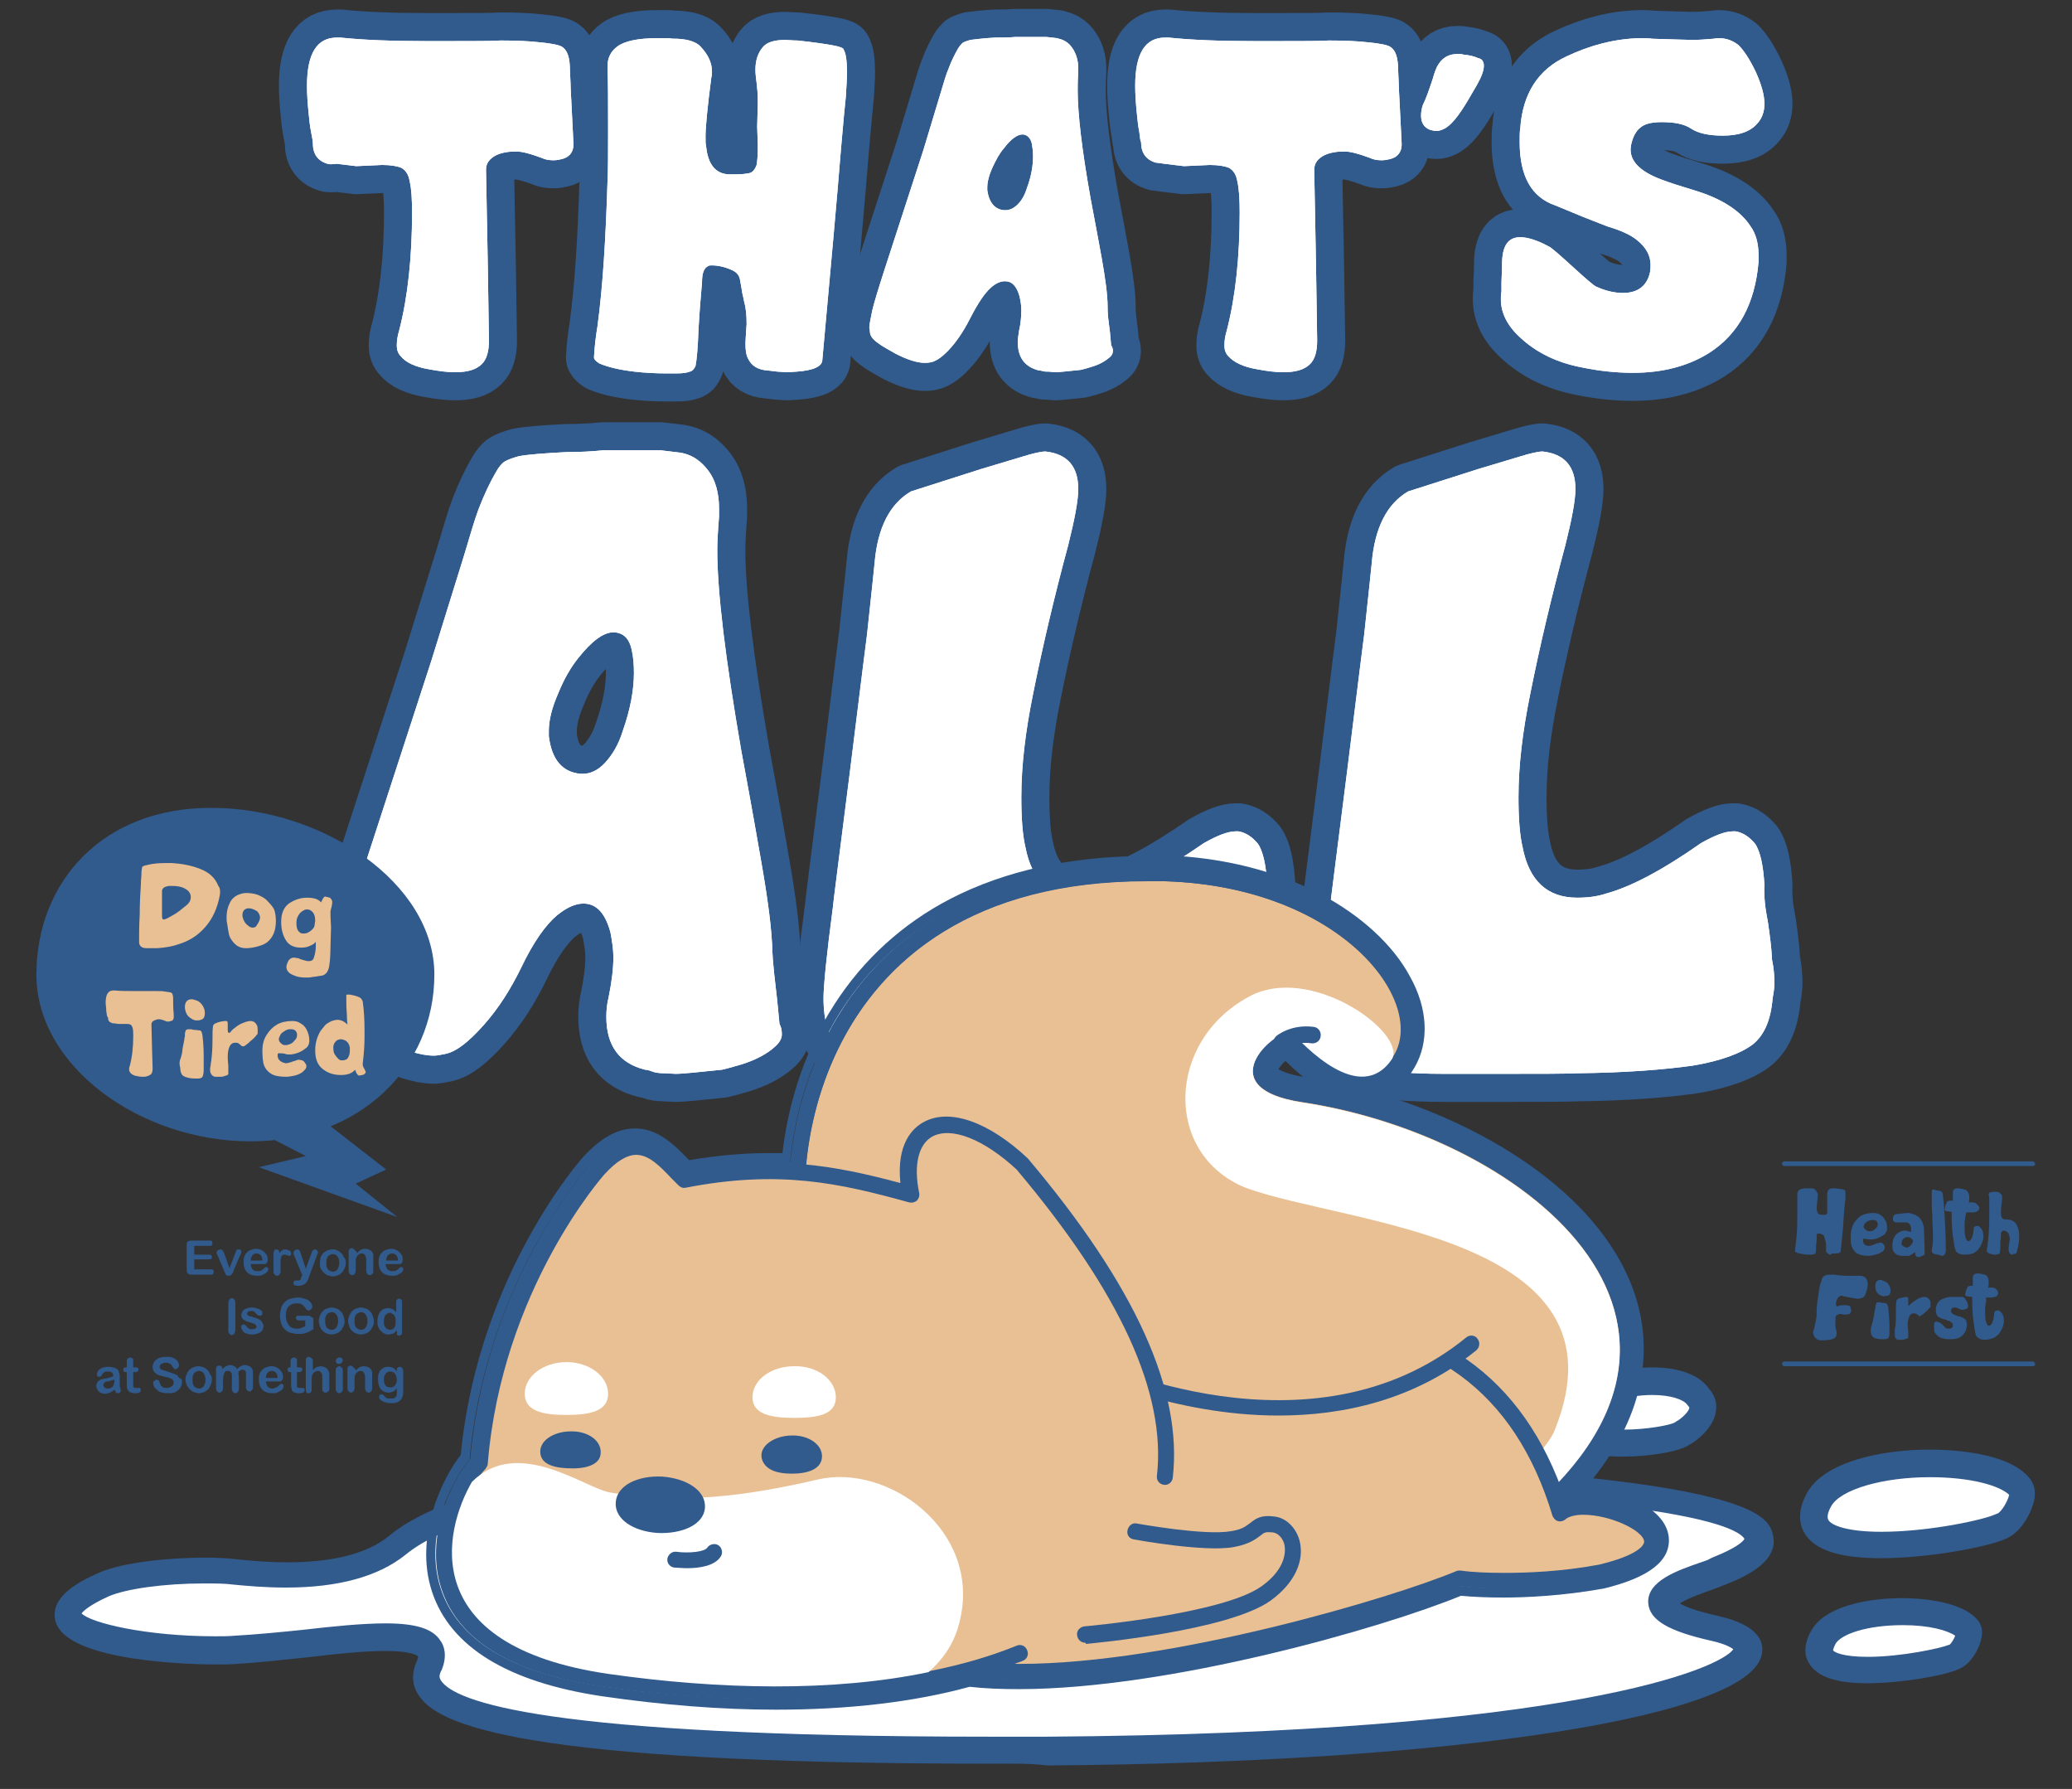 <?xml version="1.0" encoding="utf-8"?>
<!-- Generator: Adobe Illustrator 16.0.0, SVG Export Plug-In . SVG Version: 6.00 Build 0)  -->
<!DOCTYPE svg PUBLIC "-//W3C//DTD SVG 1.1//EN" "http://www.w3.org/Graphics/SVG/1.1/DTD/svg11.dtd">
<svg version="1.1" xmlns="http://www.w3.org/2000/svg" xmlns:xlink="http://www.w3.org/1999/xlink" x="0px" y="0px" width="353px"
	 height="304.7px" viewBox="0 0 353 304.7" enable-background="new 0 0 353 304.7" xml:space="preserve">
<rect x="0" y="0" width="353" height="304.7" fill="#333333" stroke="none"/>
<g id="bg">
</g>
<g id="info">
	<g>
		<g>
			<g>
				<g>
					<path fill="none" stroke="#315A8D" stroke-width="9.56" stroke-linecap="round" stroke-linejoin="round" d="M53,22.5
						c-0.2-1-0.3-2-0.4-3c-0.2-1.9-0.3-3.5-0.3-4.9c0-5.5,1.7-8.2,5.1-8.2H58C61.8,6.8,66.6,7,72.5,7h4.6c3.8,0,6.5,0,8.2-0.1
						c2.7,0,4.9,0.1,6.6,0.3c2.2,0.2,3.5,0.5,3.9,0.8c0.9,0.6,1.3,1.9,1.3,4l0.1,2.2c0,1,0.2,3.8,0.4,8.3l0.1,2.1
						c0,1.3-0.7,2.2-2,2.5c-0.4,0.1-0.9,0.2-1.4,0.2c-0.7,0-1.4-0.1-2-0.4c-1.9-0.7-3.3-1.1-4.4-1.1c-1.3,0-2.4,0.2-3.3,0.6
						c-1.2,0.6-1.8,1.4-1.8,2.5l0.3,16L83.3,58c0,1.9-0.4,3.2-1.2,4c-1,1-2.5,1.4-4.6,1.4c-1.3,0-2.8-0.2-4.4-0.5
						c-2.4-0.4-4-1.2-4.8-2.2c-0.5-0.5-0.7-1.1-0.7-1.9c0-0.7,0.1-1.5,0.4-2.5c1.5-5.8,2.2-12.6,2.2-20.1c0-2.2-0.1-4-0.4-5.3
						c-0.2-1.2-0.7-1.9-1.4-2.3c-0.7-0.3-1.8-0.5-3.3-0.5l-2.2,0.1l-2.2,0.1l-3.3-0.4C56.5,28,56,28,55.8,27.9
						c-1.7-0.5-2.5-1.7-2.5-3.5C53.3,24.1,53.2,23.5,53,22.5z"/>
					<path fill="none" stroke="#315A8D" stroke-width="9.56" stroke-linecap="round" stroke-linejoin="round" d="M130.8,63.1
						c-1.7-0.1-2.8-0.8-3.4-2.1c-0.3-0.6-0.4-1.4-0.4-2.6l0.1-1.8l0.1-1.4c0-1.4-0.1-2.7-0.4-3.7c-0.2-1.1-0.4-1.7-0.4-2l-0.3-1.7
						c-0.1-0.8-0.5-1.4-1.4-1.8c-1.1-0.5-2.3-0.8-3.4-0.8c-0.3,0-0.5,0-0.6,0.1c-0.8,0.3-1.1,1.3-1.1,2.8l-0.2,2.4
						c-0.2,2.2-0.3,4.1-0.4,5.6c-0.1,3.1-0.3,5.2-0.5,6.2c-0.2,0.5-0.5,0.9-1,1c-0.5,0.2-1.2,0.3-2.3,0.3h-1.5c-2,0-3.9-0.1-5.6-0.3
						c-2.6-0.3-4.6-0.8-6-1.4c-0.6-0.4-0.9-0.7-0.9-1v-0.1c0.1-1.8,0.3-3.5,0.6-5.3c0.9-6.7,1.4-14.9,1.7-24.6
						c0.1-1.9,0.1-4.9,0.1-9.1c0-4.4,0-7.8-0.1-10.2v-0.3c0-1.5,0.6-2.6,1.7-3.4c1.2-0.9,3.5-1.4,6.8-1.4h2c0.4,0.1,0.9,0.1,1.4,0.1
						c2,0.1,3.4,0.6,4.1,1.5c1.2,1.3,1.8,2.7,1.8,4.1c0,0.4,0,0.7-0.1,0.9c-0.7,5.3-1,8.7-1,10.1c0,0.8,0,1.4,0.1,1.7
						c0.3,3.1,1.6,4.7,3.9,4.8h1.1c1,0,1.8-0.1,2.3-0.2c0.6-0.1,1-0.6,1.3-1.4c0.1-0.6,0.2-1.4,0.2-2.5v-1.1l-0.1-2.9l0.1-3.9v-0.9
						c0-0.9-0.1-1.8-0.2-2.7c-0.1-0.8-0.2-1.5-0.2-2.2c0-1.6,0.4-2.8,1.2-3.8c0.7-0.9,2-1.3,3.9-1.3c0.5,0,1.2,0.1,2.1,0.1
						c2.8,0.3,4.9,0.6,6.4,0.9c0.9,0.2,1.4,0.4,1.4,0.6c0.4,0.6,0.6,1.9,0.6,3.9c0,1.1-0.1,2.5-0.2,4.2l-0.3,3l-0.5,5.6l-0.6,7.2
						l-0.7,8l-1.9,21c0,1.1-1.5,1.8-4.4,2l-1.6,0.1l-1.6-0.1L130.8,63.1z"/>
					<path fill="none" stroke="#315A8D" stroke-width="9.56" stroke-linecap="round" stroke-linejoin="round" d="M189.6,59.8
						c0,0.4-0.2,0.8-0.6,1.1c-0.7,0.6-1.7,1.2-3.1,1.6c-0.9,0.3-1.5,0.4-1.8,0.5c-2.1,0.2-3.6,0.4-4.3,0.4l-1.1-0.1
						c-0.4,0-0.8,0-1.1-0.1c-0.3-0.1-0.5-0.1-0.6-0.1c-2.4-0.6-3.6-2.2-3.6-4.8c0-0.6,0.1-1.2,0.2-1.9c0.3-1.3,0.4-2.5,0.4-3.6
						c0-0.7-0.1-1.4-0.3-2.3c-0.5-1.8-1.3-2.6-2.5-2.6c-0.8,0-1.6,0.4-2.4,1.1c-1,0.9-2.1,2.5-3.3,4.8c-1,2-2.1,3.8-3.4,5.3
						c-1.3,1.5-2.5,2.4-3.5,2.6c-0.5,0.1-0.8,0.1-1.1,0.1c-1.2,0-2.9-0.5-5-1.6c-1.1-0.6-1.9-1.1-2.4-1.4c0,0-0.3-0.2-0.7-0.5
						c-0.4-0.3-0.7-0.6-0.9-0.9c-0.2-0.3-0.3-0.6-0.3-1l-0.1-0.6c0-0.5,0.2-1.4,0.5-2.9c0.3-1.3,1-3.6,2.1-7l6.6-20.3l2.9-9.6
						c0.6-2,1-3.4,1.4-4.3c0.5-1.4,1.1-2.5,1.6-3.4c0.3-0.5,0.6-0.8,0.8-1c0.3-0.2,0.7-0.3,1.3-0.5c0.9-0.1,2.3-0.3,4.3-0.4
						c1.2,0,2.3,0,3.3-0.1h1.2h1.6h2.6l1.8,0.2l0.3,0.1c0.9,0.2,1.7,0.7,2.3,1.6c0.6,0.9,1,2,1,3.5v0.6c-0.1,1.3-0.1,2.4-0.1,3.1
						c0,3.9,0.7,10,2.2,18.4c1,5.2,1.6,8.6,1.9,10.2c0.6,3.4,1,6.2,1,8.3c0,0.2,0,0.9,0.1,1.9l0.3,2.4l0.2,2.2
						C189.5,59.1,189.6,59.4,189.6,59.8z M176,26.6c0-0.8-0.1-1.5-0.2-2.1c-0.2-0.9-0.7-1.5-1.5-1.6h-0.1c-0.9,0-2,0.8-3.2,2.4
						c-0.7,0.8-1.3,1.9-1.9,3.2c-0.6,1.3-0.9,2.5-0.9,3.4v0.5c0.3,2.1,1.3,3.3,2.9,3.4h0.2c0.7,0,1.4-0.3,2.1-1
						c0.7-0.7,1.2-1.6,1.6-2.9C175.7,30,176,28.2,176,26.6z"/>
					<path fill="none" stroke="#315A8D" stroke-width="9.56" stroke-linecap="round" stroke-linejoin="round" d="M194.1,22.5
						c-0.2-1-0.3-2-0.4-3c-0.2-1.9-0.3-3.5-0.3-4.9c0-5.5,1.7-8.2,5.1-8.2h0.6c3.8,0.4,8.6,0.6,14.5,0.6h4.6c3.8,0,6.5,0,8.2-0.1
						c2.7,0,4.9,0.1,6.6,0.3c2.2,0.2,3.5,0.5,3.9,0.8c0.9,0.6,1.3,1.9,1.3,4l0.1,2.2c0,1,0.2,3.8,0.4,8.3l0.1,2.1
						c0,1.3-0.7,2.2-2,2.5c-0.4,0.1-0.9,0.2-1.4,0.2c-0.7,0-1.4-0.1-2-0.4c-1.9-0.7-3.3-1.1-4.4-1.1c-1.3,0-2.4,0.2-3.3,0.6
						c-1.2,0.6-1.8,1.4-1.8,2.5l0.3,16l0.2,13.1c0,1.9-0.4,3.2-1.2,4c-1,1-2.5,1.4-4.6,1.4c-1.3,0-2.8-0.2-4.4-0.5
						c-2.4-0.4-4-1.2-4.9-2.2c-0.5-0.5-0.7-1.1-0.7-1.9c0-0.7,0.1-1.5,0.4-2.5c1.5-5.8,2.2-12.6,2.2-20.1c0-2.2-0.1-4-0.4-5.3
						c-0.2-1.2-0.7-1.9-1.4-2.3c-0.7-0.3-1.8-0.5-3.3-0.5l-2.2,0.1l-2.2,0.1l-3.3-0.4c-0.8-0.1-1.3-0.2-1.5-0.2
						c-1.7-0.5-2.5-1.7-2.5-3.5C194.3,24.1,194.2,23.5,194.1,22.5z"/>
					<path fill="none" stroke="#315A8D" stroke-width="9.56" stroke-linecap="round" stroke-linejoin="round" d="M252.8,11.2
						c0,0.8-0.4,1.9-1.2,3.3l-1.4,2.4c-1.7,2.9-3.1,4.6-4.3,5.1c-0.4,0.2-0.8,0.3-1.2,0.3c-0.4,0-0.7-0.1-1.1-0.2
						c-1-0.4-1.5-1.2-1.5-2.4c0-0.6,0.1-1.2,0.3-1.8c0.6-1.2,1.1-2.7,1.7-4.5c0.3-1.1,0.6-1.8,0.7-2c0.8-1.5,1.9-2.2,3.5-2.2
						c0.4,0,0.8,0,1,0.1c1.1,0.1,1.9,0.3,2.5,0.6C252.5,10,252.8,10.5,252.8,11.2z"/>
					<path fill="none" stroke="#315A8D" stroke-width="9.56" stroke-linecap="round" stroke-linejoin="round" d="M299.6,44.6
						c-0.6,7.1-3.4,12.3-8.4,15.5c-3.5,2.2-7.8,3.4-13,3.4c-2.8,0-5.7-0.3-8.6-0.9c-4.3-0.8-7.8-2.5-10.6-5.1
						c-2.2-2-3.3-4.2-3.3-6.5c0-0.5,0-1,0.1-1.3v-1.7c0.1-1.8,0.1-2.8,0.1-3c0-3.1,1-4.6,3.1-4.6c1.2,0,2.9,0.5,4.9,1.6
						c0.3,0.1,1.7,1.3,4,3.4c2.3,2.1,3.7,3.3,4,3.4c1.5,0.7,3.1,1.1,4.6,1.1c2.5,0,4.1-1.2,4.6-3.5c0.1-0.6,0.1-1,0.1-1.3
						c0-1.6-0.8-3-2.3-4.2c-1.1-0.9-2.7-1.6-4.6-2.2c-0.2,0-0.8-0.3-1.9-0.7l-2.8-1.1l-4.6-1.9c-4.1-1.4-6.1-5-6.1-10.8
						c0-1,0-1.8,0.1-2.3c0.4-6,3.1-10.1,7.9-12.3c4-1.9,8.2-3,12.5-3.1c0.8,0,1.5,0,2.1,0.1c3.7,0.1,6,0.2,6.8,0.2
						c1.2,0,2.4-0.1,3.6-0.2c0.2,0,0.5-0.1,0.9-0.1c1.3,0,2.4,0.4,3.4,1.2c0.9,0.9,1.9,2.4,2.9,4.5c1,2.2,1.5,4,1.5,5.5
						c0,1.3-0.4,2.4-1.1,3.2c-1.2,1.5-3.2,2.2-6,2.2c-2.4,0-4.2-0.4-5.4-1.2c-1.2-0.8-2.9-1.1-5-1.1c-1.7,0-2.9,0.3-3.6,0.9
						c-0.8,0.6-1.3,1.6-1.6,2.9c0,0.2-0.1,0.5-0.1,0.9c0,2.1,1.8,3.8,5.3,5.1c1.3,0.5,3.2,1.1,5.5,1.8c4.7,1.4,7.9,3.5,9.6,6.1
						c0.9,1.2,1.4,2.9,1.4,5L299.6,44.6z"/>
				</g>
				<g>
					<path fill="#FFFFFF" d="M53,22.5c-0.2-1-0.3-2-0.4-3c-0.2-1.9-0.3-3.5-0.3-4.9c0-5.5,1.7-8.2,5.1-8.2H58
						C61.8,6.8,66.6,7,72.5,7h4.6c3.8,0,6.5,0,8.2-0.1c2.7,0,4.9,0.1,6.6,0.3c2.2,0.2,3.5,0.5,3.9,0.8c0.9,0.6,1.3,1.9,1.3,4
						l0.1,2.2c0,1,0.2,3.8,0.4,8.3l0.1,2.1c0,1.3-0.7,2.2-2,2.5c-0.4,0.1-0.9,0.2-1.4,0.2c-0.7,0-1.4-0.1-2-0.4
						c-1.9-0.7-3.3-1.1-4.4-1.1c-1.3,0-2.4,0.2-3.3,0.6c-1.2,0.6-1.8,1.4-1.8,2.5l0.3,16L83.3,58c0,1.9-0.4,3.2-1.2,4
						c-1,1-2.5,1.4-4.6,1.4c-1.3,0-2.8-0.2-4.4-0.5c-2.4-0.4-4-1.2-4.8-2.2c-0.5-0.5-0.7-1.1-0.7-1.9c0-0.7,0.1-1.5,0.4-2.5
						c1.5-5.8,2.2-12.6,2.2-20.1c0-2.2-0.1-4-0.4-5.3c-0.2-1.2-0.7-1.9-1.4-2.3c-0.7-0.3-1.8-0.5-3.3-0.5l-2.2,0.1l-2.2,0.1
						l-3.3-0.4C56.5,28,56,28,55.8,27.9c-1.7-0.5-2.5-1.7-2.5-3.5C53.3,24.1,53.2,23.5,53,22.5z"/>
					<path fill="#FFFFFF" d="M130.8,63.1c-1.7-0.1-2.8-0.8-3.4-2.1c-0.3-0.6-0.4-1.4-0.4-2.6l0.1-1.8l0.1-1.4c0-1.4-0.1-2.7-0.4-3.7
						c-0.2-1.1-0.4-1.7-0.4-2l-0.3-1.7c-0.1-0.8-0.5-1.4-1.4-1.8c-1.1-0.5-2.3-0.8-3.4-0.8c-0.3,0-0.5,0-0.6,0.1
						c-0.8,0.3-1.1,1.3-1.1,2.8l-0.2,2.4c-0.2,2.2-0.3,4.1-0.4,5.6c-0.1,3.1-0.3,5.2-0.5,6.2c-0.2,0.5-0.5,0.9-1,1
						c-0.5,0.2-1.2,0.3-2.3,0.3h-1.5c-2,0-3.9-0.1-5.6-0.3c-2.6-0.3-4.6-0.8-6-1.4c-0.6-0.4-0.9-0.7-0.9-1v-0.1
						c0.1-1.8,0.3-3.5,0.6-5.3c0.9-6.7,1.4-14.9,1.7-24.6c0.1-1.9,0.1-4.9,0.1-9.1c0-4.4,0-7.8-0.1-10.2v-0.3c0-1.5,0.6-2.6,1.7-3.4
						c1.2-0.9,3.5-1.4,6.8-1.4h2c0.4,0.1,0.9,0.1,1.4,0.1c2,0.1,3.4,0.6,4.1,1.5c1.2,1.3,1.8,2.7,1.8,4.1c0,0.4,0,0.7-0.1,0.9
						c-0.7,5.3-1,8.7-1,10.1c0,0.8,0,1.4,0.1,1.7c0.3,3.1,1.6,4.7,3.9,4.8h1.1c1,0,1.8-0.1,2.3-0.2c0.6-0.1,1-0.6,1.3-1.4
						c0.1-0.6,0.2-1.4,0.2-2.5v-1.1l-0.1-2.9l0.1-3.9v-0.9c0-0.9-0.1-1.8-0.2-2.7c-0.1-0.8-0.2-1.5-0.2-2.2c0-1.6,0.4-2.8,1.2-3.8
						c0.7-0.9,2-1.3,3.9-1.3c0.5,0,1.2,0.1,2.1,0.1c2.8,0.3,4.9,0.6,6.4,0.9c0.9,0.2,1.4,0.4,1.4,0.6c0.4,0.6,0.6,1.9,0.6,3.9
						c0,1.1-0.1,2.5-0.2,4.2l-0.3,3l-0.5,5.6l-0.6,7.2l-0.7,8l-1.9,21c0,1.1-1.5,1.8-4.4,2l-1.6,0.1l-1.6-0.1L130.8,63.1z"/>
					<path fill="#FFFFFF" d="M189.6,59.8c0,0.4-0.2,0.8-0.6,1.1c-0.7,0.6-1.7,1.2-3.1,1.6c-0.9,0.3-1.5,0.4-1.8,0.5
						c-2.1,0.2-3.6,0.4-4.3,0.4l-1.1-0.1c-0.4,0-0.8,0-1.1-0.1c-0.3-0.1-0.5-0.1-0.6-0.1c-2.4-0.6-3.6-2.2-3.6-4.8
						c0-0.6,0.1-1.2,0.2-1.9c0.3-1.3,0.4-2.5,0.4-3.6c0-0.7-0.1-1.4-0.3-2.3c-0.5-1.8-1.3-2.6-2.5-2.6c-0.8,0-1.6,0.4-2.4,1.1
						c-1,0.9-2.1,2.5-3.3,4.8c-1,2-2.1,3.8-3.4,5.3c-1.3,1.5-2.5,2.4-3.5,2.6c-0.5,0.1-0.8,0.1-1.1,0.1c-1.2,0-2.9-0.5-5-1.6
						c-1.1-0.6-1.9-1.1-2.4-1.4c0,0-0.3-0.2-0.7-0.5c-0.4-0.3-0.7-0.6-0.9-0.9c-0.2-0.3-0.3-0.6-0.3-1l-0.1-0.6
						c0-0.5,0.2-1.4,0.5-2.9c0.3-1.3,1-3.6,2.1-7l6.6-20.3l2.9-9.6c0.6-2,1-3.4,1.4-4.3c0.5-1.4,1.1-2.5,1.6-3.4
						c0.3-0.5,0.6-0.8,0.8-1c0.3-0.2,0.7-0.3,1.3-0.5c0.9-0.1,2.3-0.3,4.3-0.4c1.2,0,2.3,0,3.3-0.1h1.2h1.6h2.6l1.8,0.2l0.3,0.1
						c0.9,0.2,1.7,0.7,2.3,1.6c0.6,0.9,1,2,1,3.5v0.6c-0.1,1.3-0.1,2.4-0.1,3.1c0,3.9,0.7,10,2.2,18.4c1,5.2,1.6,8.6,1.9,10.2
						c0.6,3.4,1,6.2,1,8.3c0,0.2,0,0.9,0.1,1.9l0.3,2.4l0.2,2.2C189.5,59.1,189.6,59.4,189.6,59.8z M176,26.6c0-0.8-0.1-1.5-0.2-2.1
						c-0.2-0.9-0.7-1.5-1.5-1.6h-0.1c-0.9,0-2,0.8-3.2,2.4c-0.7,0.8-1.3,1.9-1.9,3.2c-0.6,1.3-0.9,2.5-0.9,3.4v0.5
						c0.3,2.1,1.3,3.3,2.9,3.4h0.2c0.7,0,1.4-0.3,2.1-1c0.7-0.7,1.2-1.6,1.6-2.9C175.7,30,176,28.2,176,26.6z"/>
					<path fill="#FFFFFF" d="M194.1,22.5c-0.2-1-0.3-2-0.4-3c-0.2-1.9-0.3-3.5-0.3-4.9c0-5.5,1.7-8.2,5.1-8.2h0.6
						c3.8,0.4,8.6,0.6,14.5,0.6h4.6c3.8,0,6.5,0,8.2-0.1c2.7,0,4.9,0.1,6.6,0.3c2.2,0.2,3.5,0.5,3.9,0.8c0.9,0.6,1.3,1.9,1.3,4
						l0.1,2.2c0,1,0.2,3.8,0.4,8.3l0.1,2.1c0,1.3-0.7,2.2-2,2.5c-0.4,0.1-0.9,0.2-1.4,0.2c-0.7,0-1.4-0.1-2-0.4
						c-1.9-0.7-3.3-1.1-4.4-1.1c-1.3,0-2.4,0.2-3.3,0.6c-1.2,0.6-1.8,1.4-1.8,2.5l0.3,16l0.2,13.1c0,1.9-0.4,3.2-1.2,4
						c-1,1-2.5,1.4-4.6,1.4c-1.3,0-2.8-0.2-4.4-0.5c-2.4-0.4-4-1.2-4.9-2.2c-0.5-0.5-0.7-1.1-0.7-1.9c0-0.7,0.1-1.5,0.4-2.5
						c1.5-5.8,2.2-12.6,2.2-20.1c0-2.2-0.1-4-0.4-5.3c-0.2-1.2-0.7-1.9-1.4-2.3c-0.7-0.3-1.8-0.5-3.3-0.5l-2.2,0.1l-2.2,0.1
						l-3.3-0.4c-0.8-0.1-1.3-0.2-1.5-0.2c-1.7-0.5-2.5-1.7-2.5-3.5C194.3,24.1,194.2,23.5,194.1,22.5z"/>
					<path fill="#FFFFFF" d="M252.8,11.2c0,0.8-0.4,1.9-1.2,3.3l-1.4,2.4c-1.7,2.9-3.1,4.6-4.3,5.1c-0.4,0.2-0.8,0.3-1.2,0.3
						c-0.4,0-0.7-0.1-1.1-0.2c-1-0.4-1.5-1.2-1.5-2.4c0-0.6,0.1-1.2,0.3-1.8c0.6-1.2,1.1-2.7,1.7-4.5c0.3-1.1,0.6-1.8,0.7-2
						c0.8-1.5,1.9-2.2,3.5-2.2c0.4,0,0.8,0,1,0.1c1.1,0.1,1.9,0.3,2.5,0.6C252.5,10,252.8,10.5,252.8,11.2z"/>
					<path fill="#FFFFFF" d="M299.6,44.6c-0.6,7.1-3.4,12.3-8.4,15.5c-3.5,2.2-7.8,3.4-13,3.4c-2.8,0-5.7-0.3-8.6-0.9
						c-4.3-0.8-7.8-2.5-10.6-5.1c-2.2-2-3.3-4.2-3.3-6.5c0-0.5,0-1,0.1-1.3v-1.7c0.1-1.8,0.1-2.8,0.1-3c0-3.1,1-4.6,3.1-4.6
						c1.2,0,2.9,0.5,4.9,1.6c0.3,0.1,1.7,1.3,4,3.4c2.3,2.1,3.7,3.3,4,3.4c1.5,0.7,3.1,1.1,4.6,1.1c2.5,0,4.1-1.2,4.6-3.5
						c0.1-0.6,0.1-1,0.1-1.3c0-1.6-0.8-3-2.3-4.2c-1.1-0.9-2.7-1.6-4.6-2.2c-0.2,0-0.8-0.3-1.9-0.7l-2.8-1.1l-4.6-1.9
						c-4.1-1.4-6.1-5-6.1-10.8c0-1,0-1.8,0.1-2.3c0.4-6,3.1-10.1,7.9-12.3c4-1.9,8.2-3,12.5-3.1c0.8,0,1.5,0,2.1,0.1
						c3.7,0.1,6,0.2,6.8,0.2c1.2,0,2.4-0.1,3.6-0.2c0.2,0,0.5-0.1,0.9-0.1c1.3,0,2.4,0.4,3.4,1.2c0.9,0.9,1.9,2.4,2.9,4.5
						c1,2.2,1.5,4,1.5,5.5c0,1.3-0.4,2.4-1.1,3.2c-1.2,1.5-3.2,2.2-6,2.2c-2.4,0-4.2-0.4-5.4-1.2c-1.2-0.8-2.9-1.1-5-1.1
						c-1.7,0-2.9,0.3-3.6,0.9c-0.8,0.6-1.3,1.6-1.6,2.9c0,0.2-0.1,0.5-0.1,0.9c0,2.1,1.8,3.8,5.3,5.1c1.3,0.5,3.2,1.1,5.5,1.8
						c4.7,1.4,7.9,3.5,9.6,6.1c0.9,1.2,1.4,2.9,1.4,5L299.6,44.6z"/>
				</g>
				<g>
					<path fill="#FFFFFF" d="M53,22.5c-0.2-1-0.3-2-0.4-3c-0.2-1.9-0.3-3.5-0.3-4.9c0-5.5,1.7-8.2,5.1-8.2H58
						C61.8,6.8,66.6,7,72.5,7h4.6c3.8,0,6.5,0,8.2-0.1c2.7,0,4.9,0.1,6.6,0.3c2.2,0.2,3.5,0.5,3.9,0.8c0.9,0.6,1.3,1.9,1.3,4
						l0.1,2.2c0,1,0.2,3.8,0.4,8.3l0.1,2.1c0,1.3-0.7,2.2-2,2.5c-0.4,0.1-0.9,0.2-1.4,0.2c-0.7,0-1.4-0.1-2-0.4
						c-1.9-0.7-3.3-1.1-4.4-1.1c-1.3,0-2.4,0.2-3.3,0.6c-1.2,0.6-1.8,1.4-1.8,2.5l0.3,16L83.3,58c0,1.9-0.4,3.2-1.2,4
						c-1,1-2.5,1.4-4.6,1.4c-1.3,0-2.8-0.2-4.4-0.5c-2.4-0.4-4-1.2-4.8-2.2c-0.5-0.5-0.7-1.1-0.7-1.9c0-0.7,0.1-1.5,0.4-2.5
						c1.5-5.8,2.2-12.6,2.2-20.1c0-2.2-0.1-4-0.4-5.3c-0.2-1.2-0.7-1.9-1.4-2.3c-0.7-0.3-1.8-0.5-3.3-0.5l-2.2,0.1l-2.2,0.1
						l-3.3-0.4C56.5,28,56,28,55.8,27.9c-1.7-0.5-2.5-1.7-2.5-3.5C53.3,24.1,53.2,23.5,53,22.5z"/>
					<path fill="#FFFFFF" d="M130.8,63.1c-1.7-0.1-2.8-0.8-3.4-2.1c-0.3-0.6-0.4-1.4-0.4-2.6l0.1-1.8l0.1-1.4c0-1.4-0.1-2.7-0.4-3.7
						c-0.2-1.1-0.4-1.7-0.4-2l-0.3-1.7c-0.1-0.8-0.5-1.4-1.4-1.8c-1.1-0.5-2.3-0.8-3.4-0.8c-0.3,0-0.5,0-0.6,0.1
						c-0.8,0.3-1.1,1.3-1.1,2.8l-0.2,2.4c-0.2,2.2-0.3,4.1-0.4,5.6c-0.1,3.1-0.3,5.2-0.5,6.2c-0.2,0.5-0.5,0.9-1,1
						c-0.5,0.2-1.2,0.3-2.3,0.3h-1.5c-2,0-3.9-0.1-5.6-0.3c-2.6-0.3-4.6-0.8-6-1.4c-0.6-0.4-0.9-0.7-0.9-1v-0.1
						c0.1-1.8,0.3-3.5,0.6-5.3c0.9-6.7,1.4-14.9,1.7-24.6c0.1-1.9,0.1-4.9,0.1-9.1c0-4.4,0-7.8-0.1-10.2v-0.3c0-1.5,0.6-2.6,1.7-3.4
						c1.2-0.9,3.5-1.4,6.8-1.4h2c0.4,0.1,0.9,0.1,1.4,0.1c2,0.1,3.4,0.6,4.1,1.5c1.2,1.3,1.8,2.7,1.8,4.1c0,0.4,0,0.7-0.1,0.9
						c-0.7,5.3-1,8.7-1,10.1c0,0.8,0,1.4,0.1,1.7c0.3,3.1,1.6,4.7,3.9,4.8h1.1c1,0,1.8-0.1,2.3-0.2c0.6-0.1,1-0.6,1.3-1.4
						c0.1-0.6,0.2-1.4,0.2-2.5v-1.1l-0.1-2.9l0.1-3.9v-0.9c0-0.9-0.1-1.8-0.2-2.7c-0.1-0.8-0.2-1.5-0.2-2.2c0-1.6,0.4-2.8,1.2-3.8
						c0.7-0.9,2-1.3,3.9-1.3c0.5,0,1.2,0.1,2.1,0.1c2.8,0.3,4.9,0.6,6.4,0.9c0.9,0.2,1.4,0.4,1.4,0.6c0.4,0.6,0.6,1.9,0.6,3.9
						c0,1.1-0.1,2.5-0.2,4.2l-0.3,3l-0.5,5.6l-0.6,7.2l-0.7,8l-1.9,21c0,1.1-1.5,1.8-4.4,2l-1.6,0.1l-1.6-0.1L130.8,63.1z"/>
					<path fill="#FFFFFF" d="M189.6,59.8c0,0.4-0.2,0.8-0.6,1.1c-0.7,0.6-1.7,1.2-3.1,1.6c-0.9,0.3-1.5,0.4-1.8,0.5
						c-2.1,0.2-3.6,0.4-4.3,0.4l-1.1-0.1c-0.4,0-0.8,0-1.1-0.1c-0.3-0.1-0.5-0.1-0.6-0.1c-2.4-0.6-3.6-2.2-3.6-4.8
						c0-0.6,0.1-1.2,0.2-1.9c0.3-1.3,0.4-2.5,0.4-3.6c0-0.7-0.1-1.4-0.3-2.3c-0.5-1.8-1.3-2.6-2.5-2.6c-0.8,0-1.6,0.4-2.4,1.1
						c-1,0.9-2.1,2.5-3.3,4.8c-1,2-2.1,3.8-3.4,5.3c-1.3,1.5-2.5,2.4-3.5,2.6c-0.5,0.1-0.8,0.1-1.1,0.1c-1.2,0-2.9-0.5-5-1.6
						c-1.1-0.6-1.9-1.1-2.4-1.4c0,0-0.3-0.2-0.7-0.5c-0.4-0.3-0.7-0.6-0.9-0.9c-0.2-0.3-0.3-0.6-0.3-1l-0.1-0.6
						c0-0.5,0.2-1.4,0.5-2.9c0.3-1.3,1-3.6,2.1-7l6.6-20.3l2.9-9.6c0.6-2,1-3.4,1.4-4.3c0.5-1.4,1.1-2.5,1.6-3.4
						c0.3-0.5,0.6-0.8,0.8-1c0.3-0.2,0.7-0.3,1.3-0.5c0.9-0.1,2.3-0.3,4.3-0.4c1.2,0,2.3,0,3.3-0.1h1.2h1.6h2.6l1.8,0.2l0.3,0.1
						c0.9,0.2,1.7,0.7,2.3,1.6c0.6,0.9,1,2,1,3.5v0.6c-0.1,1.3-0.1,2.4-0.1,3.1c0,3.9,0.7,10,2.2,18.4c1,5.2,1.6,8.6,1.9,10.2
						c0.6,3.4,1,6.2,1,8.3c0,0.2,0,0.9,0.1,1.9l0.3,2.4l0.2,2.2C189.5,59.1,189.6,59.4,189.6,59.8z M176,26.6c0-0.8-0.1-1.5-0.2-2.1
						c-0.2-0.9-0.7-1.5-1.5-1.6h-0.1c-0.9,0-2,0.8-3.2,2.4c-0.7,0.8-1.3,1.9-1.9,3.2c-0.6,1.3-0.9,2.5-0.9,3.4v0.5
						c0.3,2.1,1.3,3.3,2.9,3.4h0.2c0.7,0,1.4-0.3,2.1-1c0.7-0.7,1.2-1.6,1.6-2.9C175.7,30,176,28.2,176,26.6z"/>
					<path fill="#FFFFFF" d="M194.1,22.5c-0.2-1-0.3-2-0.4-3c-0.2-1.9-0.3-3.5-0.3-4.9c0-5.5,1.7-8.2,5.1-8.2h0.6
						c3.8,0.4,8.6,0.6,14.5,0.6h4.6c3.8,0,6.5,0,8.2-0.1c2.7,0,4.9,0.1,6.6,0.3c2.2,0.2,3.5,0.5,3.9,0.8c0.9,0.6,1.3,1.9,1.3,4
						l0.1,2.2c0,1,0.2,3.8,0.4,8.3l0.1,2.1c0,1.3-0.7,2.2-2,2.5c-0.4,0.1-0.9,0.2-1.4,0.2c-0.7,0-1.4-0.1-2-0.4
						c-1.9-0.7-3.3-1.1-4.4-1.1c-1.3,0-2.4,0.2-3.3,0.6c-1.2,0.6-1.8,1.4-1.8,2.5l0.3,16l0.2,13.1c0,1.9-0.4,3.2-1.2,4
						c-1,1-2.5,1.4-4.6,1.4c-1.3,0-2.8-0.2-4.4-0.5c-2.4-0.4-4-1.2-4.9-2.2c-0.5-0.5-0.7-1.1-0.7-1.9c0-0.7,0.1-1.5,0.4-2.5
						c1.5-5.8,2.2-12.6,2.2-20.1c0-2.2-0.1-4-0.4-5.3c-0.2-1.2-0.7-1.9-1.4-2.3c-0.7-0.3-1.8-0.5-3.3-0.5l-2.2,0.1l-2.2,0.1
						l-3.3-0.4c-0.8-0.1-1.3-0.2-1.5-0.2c-1.7-0.5-2.5-1.7-2.5-3.5C194.3,24.1,194.2,23.5,194.1,22.5z"/>
					<path fill="#FFFFFF" d="M252.8,11.2c0,0.8-0.4,1.9-1.2,3.3l-1.4,2.4c-1.7,2.9-3.1,4.6-4.3,5.1c-0.4,0.2-0.8,0.3-1.2,0.3
						c-0.4,0-0.7-0.1-1.1-0.2c-1-0.4-1.5-1.2-1.5-2.4c0-0.6,0.1-1.2,0.3-1.8c0.6-1.2,1.1-2.7,1.7-4.5c0.3-1.1,0.6-1.8,0.7-2
						c0.8-1.5,1.9-2.2,3.5-2.2c0.4,0,0.8,0,1,0.1c1.1,0.1,1.9,0.3,2.5,0.6C252.5,10,252.8,10.5,252.8,11.2z"/>
					<path fill="#FFFFFF" d="M299.6,44.6c-0.6,7.1-3.4,12.3-8.4,15.5c-3.5,2.2-7.8,3.4-13,3.4c-2.8,0-5.7-0.3-8.6-0.9
						c-4.3-0.8-7.8-2.5-10.6-5.1c-2.2-2-3.3-4.2-3.3-6.5c0-0.5,0-1,0.1-1.3v-1.7c0.1-1.8,0.1-2.8,0.1-3c0-3.1,1-4.6,3.1-4.6
						c1.2,0,2.9,0.5,4.9,1.6c0.3,0.1,1.7,1.3,4,3.4c2.3,2.1,3.7,3.3,4,3.4c1.5,0.7,3.1,1.1,4.6,1.1c2.5,0,4.1-1.2,4.6-3.5
						c0.1-0.6,0.1-1,0.1-1.3c0-1.6-0.8-3-2.3-4.2c-1.1-0.9-2.7-1.6-4.6-2.2c-0.2,0-0.8-0.3-1.9-0.7l-2.8-1.1l-4.6-1.9
						c-4.1-1.4-6.1-5-6.1-10.8c0-1,0-1.8,0.1-2.3c0.4-6,3.1-10.1,7.9-12.3c4-1.9,8.2-3,12.5-3.1c0.8,0,1.5,0,2.1,0.1
						c3.7,0.1,6,0.2,6.8,0.2c1.2,0,2.4-0.1,3.6-0.2c0.2,0,0.5-0.1,0.9-0.1c1.3,0,2.4,0.4,3.4,1.2c0.9,0.9,1.9,2.4,2.9,4.5
						c1,2.2,1.5,4,1.5,5.5c0,1.3-0.4,2.4-1.1,3.2c-1.2,1.5-3.2,2.2-6,2.2c-2.4,0-4.2-0.4-5.4-1.2c-1.2-0.8-2.9-1.1-5-1.1
						c-1.7,0-2.9,0.3-3.6,0.9c-0.8,0.6-1.3,1.6-1.6,2.9c0,0.2-0.1,0.5-0.1,0.9c0,2.1,1.8,3.8,5.3,5.1c1.3,0.5,3.2,1.1,5.5,1.8
						c4.7,1.4,7.9,3.5,9.6,6.1c0.9,1.2,1.4,2.9,1.4,5L299.6,44.6z"/>
				</g>
			</g>
			<g>
				<g>
					<path fill="none" stroke="#315A8D" stroke-width="9.56" stroke-linecap="round" stroke-linejoin="round" d="M133.2,176.2
						c0,0.7-0.4,1.4-1.2,2.1c-1.2,1.1-3.1,2.2-5.7,3c-1.7,0.5-2.8,0.8-3.3,0.9c-4,0.4-6.6,0.7-7.9,0.7l-2-0.1c-0.8,0-1.5-0.1-2-0.3
						c-0.5-0.2-0.9-0.3-1.2-0.3c-4.4-1.1-6.6-4.1-6.6-9c0-1.1,0.1-2.2,0.4-3.4c0.5-2.5,0.8-4.7,0.8-6.8c0-1.2-0.2-2.6-0.5-4.2
						c-0.9-3.3-2.4-4.9-4.6-4.9c-1.4,0-2.9,0.7-4.5,2c-1.9,1.6-4,4.5-6.1,8.9c-1.8,3.7-3.9,7-6.4,9.8c-2.5,2.8-4.6,4.5-6.5,4.9
						c-0.9,0.2-1.5,0.3-2,0.3c-2.3,0-5.4-1-9.3-3c-2.1-1.1-3.6-2-4.4-2.7c-0.1-0.1-0.5-0.4-1.3-0.9c-0.8-0.5-1.3-1.1-1.7-1.6
						c-0.3-0.5-0.5-1.1-0.6-1.9l-0.1-1.1c0-0.9,0.3-2.6,0.9-5.3c0.5-2.4,1.8-6.7,3.8-13l12.3-37.8L79,94.8c1.1-3.7,1.9-6.4,2.5-8
						c1-2.6,2-4.7,3-6.4c0.5-0.9,1-1.5,1.5-1.8c0.5-0.3,1.3-0.6,2.4-0.9c1.6-0.3,4.3-0.5,8.1-0.7c2.2,0,4.3-0.1,6.2-0.3h2.2h2.9h4.8
						l3.3,0.4l0.5,0.1c1.7,0.4,3.1,1.4,4.3,3c1.2,1.6,1.8,3.8,1.8,6.4V88c-0.2,2.5-0.3,4.4-0.3,5.7c0,7.2,1.4,18.6,4.1,34.2
						c1.8,9.7,2.9,16,3.4,18.9c1.1,6.3,1.8,11.4,1.9,15.5c0,0.4,0.1,1.6,0.3,3.6l0.5,4.4l0.4,4.1
						C133.1,174.9,133.2,175.5,133.2,176.2z M108,114.6c0-1.4-0.1-2.7-0.4-4c-0.4-1.8-1.3-2.7-2.8-2.9h-0.3c-1.7,0-3.7,1.5-6,4.4
						c-1.2,1.5-2.4,3.5-3.4,6c-1.1,2.5-1.6,4.6-1.6,6.4v0.9c0.5,4,2.3,6.1,5.4,6.4h0.4c1.3,0,2.6-0.6,3.8-1.9c1.2-1.3,2.3-3.1,3-5.4
						C107.4,120.8,108,117.5,108,114.6z"/>
					<path fill="none" stroke="#315A8D" stroke-width="9.56" stroke-linecap="round" stroke-linejoin="round" d="M216.6,157.1
						c0.3,2.1,0.6,4.2,0.7,6.4c0.3,1.4,0.4,2.7,0.4,4c0,0.6-0.1,1.5-0.3,2.5c-0.3,3.7-1.4,6.3-3.4,7.9c-2,1.5-5.4,2.8-10.2,3.6
						c-4.9,0.7-11.4,1.2-19.5,1.3c-2.6,0.1-6.5,0.1-11.9,0.1h-11.1c-2.7,0-5.4-0.1-8.1-0.3c-4.9-0.5-8.3-1.9-10.2-4
						c-1.8-1.8-2.7-4.6-2.7-8.6c0-2,0.5-7.2,1.6-15.5c0-0.4,1-8,2.9-23.1c2-16.3,3-24,2.9-23.2c0.8-7.3,1.2-11.4,1.3-12.3
						c0.5-6,2.6-10.1,6.2-12.2l11.9-3.8l7-2.1c1.9-0.6,3.3-0.9,4-0.9c3.7,0.4,5.6,2.5,5.6,6.4c0,1.9-0.6,5.1-1.7,9.5
						c-2.4,8.9-4.4,17.4-6,25.4c-1.3,6.4-2,12.2-2,17.6c0,3.5,0.2,6.4,0.7,8.5c1.1,5.7,4.2,8.6,9.3,8.6c1.8,0,3.4-0.2,4.9-0.7
						c4.1-1.1,9.4-3.9,16.2-8.6c2.3-1.3,4.1-2,5.4-2h0.5c1.2,0.2,2.3,0.9,3.3,2.1c0.9,1.3,1.4,3.7,1.6,7
						C216,152.6,216.2,154.6,216.6,157.1z"/>
					<path fill="none" stroke="#315A8D" stroke-width="9.56" stroke-linecap="round" stroke-linejoin="round" d="M301.2,157.1
						c0.3,2.1,0.6,4.2,0.7,6.4c0.3,1.4,0.4,2.7,0.4,4c0,0.6-0.1,1.5-0.3,2.5c-0.3,3.7-1.4,6.3-3.4,7.9c-2,1.5-5.4,2.8-10.2,3.6
						c-5,0.7-11.4,1.2-19.5,1.3c-2.6,0.1-6.5,0.1-11.9,0.1h-11.1c-2.7,0-5.4-0.1-8.1-0.3c-4.9-0.5-8.3-1.9-10.2-4
						c-1.8-1.8-2.6-4.6-2.6-8.6c0-2,0.5-7.2,1.6-15.5c0-0.4,1-8,2.9-23.1c2-16.3,3-24,2.9-23.2c0.8-7.3,1.2-11.4,1.3-12.3
						c0.5-6,2.6-10.1,6.2-12.2l11.9-3.8l7-2.1c1.9-0.6,3.3-0.9,4-0.9c3.7,0.4,5.6,2.5,5.6,6.4c0,1.9-0.6,5.1-1.7,9.5
						c-2.4,8.9-4.4,17.4-6,25.4c-1.3,6.4-2,12.2-2,17.6c0,3.5,0.2,6.4,0.7,8.5c1.1,5.7,4.2,8.6,9.3,8.6c1.8,0,3.4-0.2,4.9-0.7
						c4.1-1.1,9.5-3.9,16.2-8.6c2.3-1.3,4.1-2,5.4-2h0.5c1.2,0.2,2.3,0.9,3.3,2.1c0.9,1.3,1.4,3.7,1.6,7
						C300.5,152.6,300.7,154.6,301.2,157.1z"/>
				</g>
				<g>
					<path fill="#FFFFFF" d="M133.2,176.2c0,0.7-0.4,1.4-1.2,2.1c-1.2,1.1-3.1,2.2-5.7,3c-1.7,0.5-2.8,0.8-3.3,0.9
						c-4,0.4-6.6,0.7-7.9,0.7l-2-0.1c-0.8,0-1.5-0.1-2-0.3c-0.5-0.2-0.9-0.3-1.2-0.3c-4.4-1.1-6.6-4.1-6.6-9c0-1.1,0.1-2.2,0.4-3.4
						c0.5-2.5,0.8-4.7,0.8-6.8c0-1.2-0.2-2.6-0.5-4.2c-0.9-3.3-2.4-4.9-4.6-4.9c-1.4,0-2.9,0.7-4.5,2c-1.9,1.6-4,4.5-6.1,8.9
						c-1.8,3.7-3.9,7-6.4,9.8c-2.5,2.8-4.6,4.5-6.5,4.9c-0.9,0.2-1.5,0.3-2,0.3c-2.3,0-5.4-1-9.3-3c-2.1-1.1-3.6-2-4.4-2.7
						c-0.1-0.1-0.5-0.4-1.3-0.9c-0.8-0.5-1.3-1.1-1.7-1.6c-0.3-0.5-0.5-1.1-0.6-1.9l-0.1-1.1c0-0.9,0.3-2.6,0.9-5.3
						c0.5-2.4,1.8-6.7,3.8-13l12.3-37.8L79,94.8c1.1-3.7,1.9-6.4,2.5-8c1-2.6,2-4.7,3-6.4c0.5-0.9,1-1.5,1.5-1.8
						c0.5-0.3,1.3-0.6,2.4-0.9c1.6-0.3,4.3-0.5,8.1-0.7c2.2,0,4.3-0.1,6.2-0.3h2.2h2.9h4.8l3.3,0.4l0.5,0.1c1.7,0.4,3.1,1.4,4.3,3
						c1.2,1.6,1.8,3.8,1.8,6.4V88c-0.2,2.5-0.3,4.4-0.3,5.7c0,7.2,1.4,18.6,4.1,34.2c1.8,9.7,2.9,16,3.4,18.9
						c1.1,6.3,1.8,11.4,1.9,15.5c0,0.4,0.1,1.6,0.3,3.6l0.5,4.4l0.4,4.1C133.1,174.9,133.2,175.5,133.2,176.2z M108,114.6
						c0-1.4-0.1-2.7-0.4-4c-0.4-1.8-1.3-2.7-2.8-2.9h-0.3c-1.7,0-3.7,1.5-6,4.4c-1.2,1.5-2.4,3.5-3.4,6c-1.1,2.5-1.6,4.6-1.6,6.4
						v0.9c0.5,4,2.3,6.1,5.4,6.4h0.4c1.3,0,2.6-0.6,3.8-1.9c1.2-1.3,2.3-3.1,3-5.4C107.4,120.8,108,117.5,108,114.6z"/>
					<path fill="#FFFFFF" d="M216.6,157.1c0.3,2.1,0.6,4.2,0.7,6.4c0.3,1.4,0.4,2.7,0.4,4c0,0.6-0.1,1.5-0.3,2.5
						c-0.3,3.7-1.4,6.3-3.4,7.9c-2,1.5-5.4,2.8-10.2,3.6c-4.9,0.7-11.4,1.2-19.5,1.3c-2.6,0.1-6.5,0.1-11.9,0.1h-11.1
						c-2.7,0-5.4-0.1-8.1-0.3c-4.9-0.5-8.3-1.9-10.2-4c-1.8-1.8-2.7-4.6-2.7-8.6c0-2,0.5-7.2,1.6-15.5c0-0.4,1-8,2.9-23.1
						c2-16.3,3-24,2.9-23.2c0.8-7.3,1.2-11.4,1.3-12.3c0.5-6,2.6-10.1,6.2-12.2l11.9-3.8l7-2.1c1.9-0.6,3.3-0.9,4-0.9
						c3.7,0.4,5.6,2.5,5.6,6.4c0,1.9-0.6,5.1-1.7,9.5c-2.4,8.9-4.4,17.4-6,25.4c-1.3,6.4-2,12.2-2,17.6c0,3.5,0.2,6.4,0.7,8.5
						c1.1,5.7,4.2,8.6,9.3,8.6c1.8,0,3.4-0.2,4.9-0.7c4.1-1.1,9.4-3.9,16.2-8.6c2.3-1.3,4.1-2,5.4-2h0.5c1.2,0.2,2.3,0.9,3.3,2.1
						c0.9,1.3,1.4,3.7,1.6,7C216,152.6,216.2,154.6,216.6,157.1z"/>
					<path fill="#FFFFFF" d="M301.2,157.1c0.3,2.1,0.6,4.2,0.7,6.4c0.3,1.4,0.4,2.7,0.4,4c0,0.6-0.1,1.5-0.3,2.5
						c-0.3,3.7-1.4,6.3-3.4,7.9c-2,1.5-5.4,2.8-10.2,3.6c-5,0.7-11.4,1.2-19.5,1.3c-2.6,0.1-6.5,0.1-11.9,0.1h-11.1
						c-2.7,0-5.4-0.1-8.1-0.3c-4.9-0.5-8.3-1.9-10.2-4c-1.8-1.8-2.6-4.6-2.6-8.6c0-2,0.5-7.2,1.6-15.5c0-0.4,1-8,2.9-23.1
						c2-16.3,3-24,2.9-23.2c0.8-7.3,1.2-11.4,1.3-12.3c0.5-6,2.6-10.1,6.2-12.2l11.9-3.8l7-2.1c1.9-0.6,3.3-0.9,4-0.9
						c3.7,0.4,5.6,2.5,5.6,6.4c0,1.9-0.6,5.1-1.7,9.5c-2.4,8.9-4.4,17.4-6,25.4c-1.3,6.4-2,12.2-2,17.6c0,3.5,0.2,6.4,0.7,8.5
						c1.1,5.7,4.2,8.6,9.3,8.6c1.8,0,3.4-0.2,4.9-0.7c4.1-1.1,9.5-3.9,16.2-8.6c2.3-1.3,4.1-2,5.4-2h0.5c1.2,0.2,2.3,0.9,3.3,2.1
						c0.9,1.3,1.4,3.7,1.6,7C300.5,152.6,300.7,154.6,301.2,157.1z"/>
				</g>
				<g>
					<path fill="#FFFFFF" d="M133.2,176.2c0,0.7-0.4,1.4-1.2,2.1c-1.2,1.1-3.1,2.2-5.7,3c-1.7,0.5-2.8,0.8-3.3,0.9
						c-4,0.4-6.6,0.7-7.9,0.7l-2-0.1c-0.8,0-1.5-0.1-2-0.3c-0.5-0.2-0.9-0.3-1.2-0.3c-4.4-1.1-6.6-4.1-6.6-9c0-1.1,0.1-2.2,0.4-3.4
						c0.5-2.5,0.8-4.7,0.8-6.8c0-1.2-0.2-2.6-0.5-4.2c-0.9-3.3-2.4-4.9-4.6-4.9c-1.4,0-2.9,0.7-4.5,2c-1.9,1.6-4,4.5-6.1,8.9
						c-1.8,3.7-3.9,7-6.4,9.8c-2.5,2.8-4.6,4.5-6.5,4.9c-0.9,0.2-1.5,0.3-2,0.3c-2.3,0-5.4-1-9.3-3c-2.1-1.1-3.6-2-4.4-2.7
						c-0.1-0.1-0.5-0.4-1.3-0.9c-0.8-0.5-1.3-1.1-1.7-1.6c-0.3-0.5-0.5-1.1-0.6-1.9l-0.1-1.1c0-0.9,0.3-2.6,0.9-5.3
						c0.5-2.4,1.8-6.7,3.8-13l12.3-37.8L79,94.8c1.1-3.7,1.9-6.4,2.5-8c1-2.6,2-4.7,3-6.4c0.5-0.9,1-1.5,1.5-1.8
						c0.5-0.3,1.3-0.6,2.4-0.9c1.6-0.3,4.3-0.5,8.1-0.7c2.2,0,4.3-0.1,6.2-0.3h2.2h2.9h4.8l3.3,0.4l0.5,0.1c1.7,0.4,3.1,1.4,4.3,3
						c1.2,1.6,1.8,3.8,1.8,6.4V88c-0.2,2.5-0.3,4.4-0.3,5.7c0,7.2,1.4,18.6,4.1,34.2c1.8,9.7,2.9,16,3.4,18.9
						c1.1,6.3,1.8,11.4,1.9,15.5c0,0.4,0.1,1.6,0.3,3.6l0.5,4.4l0.4,4.1C133.1,174.9,133.2,175.5,133.2,176.2z M108,114.6
						c0-1.4-0.1-2.7-0.4-4c-0.4-1.8-1.3-2.7-2.8-2.9h-0.3c-1.7,0-3.7,1.5-6,4.4c-1.2,1.5-2.4,3.5-3.4,6c-1.1,2.5-1.6,4.6-1.6,6.4
						v0.9c0.5,4,2.3,6.1,5.4,6.4h0.4c1.3,0,2.6-0.6,3.8-1.9c1.2-1.3,2.3-3.1,3-5.4C107.4,120.8,108,117.5,108,114.6z"/>
					<path fill="#FFFFFF" d="M216.6,157.1c0.3,2.1,0.6,4.2,0.7,6.4c0.3,1.4,0.4,2.7,0.4,4c0,0.6-0.1,1.5-0.3,2.5
						c-0.3,3.7-1.4,6.3-3.4,7.9c-2,1.5-5.4,2.8-10.2,3.6c-4.9,0.7-11.4,1.2-19.5,1.3c-2.6,0.1-6.5,0.1-11.9,0.1h-11.1
						c-2.7,0-5.4-0.1-8.1-0.3c-4.9-0.5-8.3-1.9-10.2-4c-1.8-1.8-2.7-4.6-2.7-8.6c0-2,0.5-7.2,1.6-15.5c0-0.4,1-8,2.9-23.1
						c2-16.3,3-24,2.9-23.2c0.8-7.3,1.2-11.4,1.3-12.3c0.5-6,2.6-10.1,6.2-12.2l11.9-3.8l7-2.1c1.9-0.6,3.3-0.9,4-0.9
						c3.7,0.4,5.6,2.5,5.6,6.4c0,1.9-0.6,5.1-1.7,9.5c-2.4,8.9-4.4,17.4-6,25.4c-1.3,6.4-2,12.2-2,17.6c0,3.5,0.2,6.4,0.7,8.5
						c1.1,5.7,4.2,8.6,9.3,8.6c1.8,0,3.4-0.2,4.9-0.7c4.1-1.1,9.4-3.9,16.2-8.6c2.3-1.3,4.1-2,5.4-2h0.5c1.2,0.2,2.3,0.9,3.3,2.1
						c0.9,1.3,1.4,3.7,1.6,7C216,152.6,216.2,154.6,216.6,157.1z"/>
					<path fill="#FFFFFF" d="M301.2,157.1c0.3,2.1,0.6,4.2,0.7,6.4c0.3,1.4,0.4,2.7,0.4,4c0,0.6-0.1,1.5-0.3,2.5
						c-0.3,3.7-1.4,6.3-3.4,7.9c-2,1.5-5.4,2.8-10.2,3.6c-5,0.7-11.4,1.2-19.5,1.3c-2.6,0.1-6.5,0.1-11.9,0.1h-11.1
						c-2.7,0-5.4-0.1-8.1-0.3c-4.9-0.5-8.3-1.9-10.2-4c-1.8-1.8-2.6-4.6-2.6-8.6c0-2,0.5-7.2,1.6-15.5c0-0.4,1-8,2.9-23.1
						c2-16.3,3-24,2.9-23.2c0.8-7.3,1.2-11.4,1.3-12.3c0.5-6,2.6-10.1,6.2-12.2l11.9-3.8l7-2.1c1.9-0.6,3.3-0.9,4-0.9
						c3.7,0.4,5.6,2.5,5.6,6.4c0,1.9-0.6,5.1-1.7,9.5c-2.4,8.9-4.4,17.4-6,25.4c-1.3,6.4-2,12.2-2,17.6c0,3.5,0.2,6.4,0.7,8.5
						c1.1,5.7,4.2,8.6,9.3,8.6c1.8,0,3.4-0.2,4.9-0.7c4.1-1.1,9.5-3.9,16.2-8.6c2.3-1.3,4.1-2,5.4-2h0.5c1.2,0.2,2.3,0.9,3.3,2.1
						c0.9,1.3,1.4,3.7,1.6,7C300.5,152.6,300.7,154.6,301.2,157.1z"/>
				</g>
			</g>
		</g>
		<g>
			<g>
				<g>
					<path fill="#FFFFFF" d="M170.3,249.8c-1.9,0-82.2-3.4-102.5,13.2c-7.6,6.2-20.9,5.3-27.6,4.6c-6.2-0.7-17.6,0-22.5,2.2
						c-17.9,8,8.1,11.8,22.5,11.2c14.4-0.7,36.2-5.7,33.1,2.6c-2.5,5.3,0,15.2,105.2,14.5c105.2-0.7,132.7-16.5,114-20.8
						c-18.8-4.3-3.1-8.3,0-9.6C295.5,266.3,339.3,250.8,170.3,249.8z"/>
					<path fill="#315A8D" d="M168.6,300.4c-80.5,0-94.1-6.7-97.3-11.7c-1.2-1.8-1.2-3.8-0.2-6c0.2-0.4,0.1-0.6,0.1-0.6l0,0
						c0,0-0.8-0.9-5.5-0.9c-3.7,0-8.5,0.5-13.5,1.1c-4,0.4-8.2,0.9-11.9,1.1c-1.1,0.1-2.3,0.1-3.5,0.1c-2.6,0-25.9-0.2-27.4-7.6
						c-0.8-3.9,3.8-6.4,7.4-8c4.3-1.9,12.5-2.6,18.1-2.6c2.1,0,4,0.1,5.6,0.3c2,0.2,5,0.5,8.4,0.5c7.9,0,13.8-1.5,17.5-4.6
						c14.2-11.6,54.4-14,85.7-14c8.7,0,15.3,0.2,17.5,0.3l0.8,0c129.2,0.8,130.9,9.9,131.7,13.9c0.9,4.6-5.6,7.2-8.4,8.3l-0.3,0.1
						c-0.4,0.2-1,0.4-1.8,0.7c-1.1,0.4-4.1,1.4-5.4,2.3c0.8,0.5,2.7,1.3,6.8,2.2c6.4,1.5,7.5,4.2,7.2,6.2
						c-1.2,10.8-51.2,18.7-121.7,19.2C175.1,300.3,171.8,300.4,168.6,300.4z M65.7,276.5c5.1,0,8,0.9,9.3,2.9
						c0.7,0.9,1.2,2.6,0.3,4.9c0,0.1,0,0.1-0.1,0.2c-0.5,1-0.3,1.3-0.1,1.7c2.3,3.6,17.4,9.6,93.4,9.6c3.2,0,6.4,0,9.8,0
						c89.7-0.6,114.9-11.7,117-14.9c-0.4-0.3-1.4-0.9-3.6-1.4c-7.6-1.7-10.7-3.6-10.9-6.5c-0.2-3.7,4.9-5.5,9-6.9
						c0.6-0.2,1.2-0.4,1.5-0.6l0.4-0.2c4.3-1.7,5.3-2.8,5.5-3.2c-1.5-2.4-15.4-9.4-127.1-10c-0.1,0-0.4,0-0.9,0
						c-2.1-0.1-8.7-0.3-17.3-0.3c-25,0-69,1.7-82.8,13c-4.6,3.7-11.4,5.6-20.4,5.6c-3.6,0-6.8-0.3-8.9-0.5c-1.4-0.2-3.2-0.2-5.1-0.2
						c-6.7,0-13.2,0.9-16.2,2.2c-3.3,1.5-4.3,2.5-4.6,2.9c1.5,1.6,10.9,3.9,22.8,3.9c1.1,0,2.2,0,3.3-0.1c3.6-0.2,7.7-0.6,11.6-1
						C56.8,277,61.7,276.5,65.7,276.5z"/>
				</g>
				<g>
					<path fill="#FFFFFF" d="M335.1,277.4c-3.3-4.1-21.4-4-24.5,1.5c-5,8.8,18.9,4.9,22.2,3.3C334.4,281.6,336,278.1,335.1,277.4z"
						/>
					<path fill="#315A8D" d="M318.1,286.7L318.1,286.7c-5.3,0-8.5-1.1-9.9-3.4c-0.7-1.1-1.1-3,0.4-5.6c2.3-4.1,9.5-5.5,15.5-5.5
						c2.3,0,9.8,0.3,12.7,3.6c0.5,0.5,1.1,1.5,0.8,3.1c-0.3,1.7-1.7,4.5-3.9,5.4C331.3,285.4,323.8,286.7,318.1,286.7z M324.2,276.8
						c-6.3,0-10.6,1.6-11.5,3.2c-0.4,0.8-0.4,1.1-0.4,1.1c0.2,0.3,1.6,1.1,5.9,1.1c5.8,0,12.5-1.5,13.7-2c0.1,0,0.2-0.1,0.3-0.1
						c0.2-0.2,0.7-0.9,0.9-1.5C331.8,277.7,328.7,276.8,324.2,276.8z"/>
				</g>
				<g>
					<path fill="#FFFFFF" d="M344.1,253.3c-4.6-5.7-29.8-5.6-34.2,2.1c-7,12.3,26.4,6.9,30.9,4.6
						C343.2,259.2,345.3,254.2,344.1,253.3z"/>
					<path fill="#315A8D" d="M320.4,265.4L320.4,265.4c-7,0-11.3-1.4-13-4.3c-0.8-1.4-1.3-3.7,0.5-6.9c3-5.3,12.8-7.3,20.8-7.3
						c3.1,0,13.3,0.3,17,4.8c0.5,0.6,1.2,1.6,0.9,3.6c-0.4,2.2-2.2,5.7-4.9,6.8C338.9,263.4,328.8,265.4,320.4,265.4z M328.8,251.6
						c-8.1,0-15.2,2.1-16.8,4.9c-0.3,0.5-0.9,1.7-0.5,2.4c0.5,0.9,3.2,2,9,2l0,0c8.3,0,17.7-2.1,19.5-3c0.1,0,0.2-0.1,0.3-0.1
						c0.7-0.3,1.8-2.2,2-3.2C340.6,253,335.7,251.6,328.8,251.6z"/>
				</g>
				<g>
					<path fill="#FFFFFF" d="M289.3,238c-2.6-4.4-16.6-3.4-20.3,2c-5.4,8,14.9,6,17.4,4.2C287.7,243.6,291.7,240.5,289.3,238z"/>
					<path fill="#315A8D" d="M276.5,248.1C276.5,248.1,276.5,248.1,276.5,248.1c-5.5,0-8.9-1.2-10.2-3.6c-0.6-1.2-1-3.1,0.8-5.8
						c2.7-4,9.2-5.8,14.4-5.8c4.6,0,8.1,1.3,9.7,3.7c1,1.1,1.4,2.5,1.1,4c-0.5,2.7-3.3,4.9-4.7,5.6
						C285.6,247.4,280.5,248.1,276.5,248.1z M281.5,237.6c-4.6,0-9.1,1.6-10.5,3.7c-0.5,0.8-0.5,1.1-0.5,1.1
						c0.2,0.2,1.7,1.1,6.1,1.1h0c4.1,0,8-0.8,8.7-1.2c0.1-0.1,0.2-0.1,0.3-0.2c0.8-0.4,2.3-1.8,2.2-2.4c-0.1-0.1-0.3-0.4-0.4-0.5
						C286.8,238.4,284.7,237.6,281.5,237.6z"/>
				</g>
			</g>
			<g>
				<g>
					<g>
						<path fill="#315A8D" d="M311.9,213.7c-0.3,0-0.5-0.2-0.7-0.4c-0.1-0.1-0.1-0.3-0.1-0.5l0-0.4l0-0.3c0-0.3,0-0.5-0.1-0.7
							c0-0.2-0.1-0.3-0.1-0.4l-0.1-0.3c0-0.2-0.1-0.3-0.3-0.4c-0.2-0.1-0.4-0.2-0.7-0.2c-0.1,0-0.1,0-0.1,0
							c-0.2,0.1-0.2,0.2-0.2,0.5l0,0.5c0,0.4-0.1,0.8-0.1,1.1c0,0.6,0,1-0.1,1.2c0,0.1-0.1,0.2-0.2,0.2c-0.1,0-0.2,0.1-0.5,0.1h-0.3
							c-0.4,0-0.8,0-1.1-0.1c-0.5-0.1-0.9-0.1-1.2-0.3c-0.1-0.1-0.2-0.1-0.2-0.2v0c0-0.3,0.1-0.7,0.1-1c0.2-1.3,0.3-2.9,0.3-4.8
							c0-0.4,0-1,0-1.8c0-0.9,0-1.5,0-2v-0.1c0-0.3,0.1-0.5,0.3-0.7c0.2-0.2,0.7-0.3,1.3-0.3h0.4c0.1,0,0.2,0,0.3,0
							c0.4,0,0.7,0.1,0.8,0.3c0.2,0.3,0.4,0.5,0.4,0.8c0,0.1,0,0.1,0,0.2c-0.1,1-0.2,1.7-0.2,2c0,0.2,0,0.3,0,0.3
							c0.1,0.6,0.3,0.9,0.8,0.9h0.2c0.2,0,0.4,0,0.5,0c0.1,0,0.2-0.1,0.3-0.3c0-0.1,0-0.3,0-0.5v-0.2l0-0.6l0-0.8v-0.2
							c0-0.2,0-0.4,0-0.5c0-0.2,0-0.3,0-0.4c0-0.3,0.1-0.6,0.2-0.7c0.1-0.2,0.4-0.3,0.8-0.3c0.1,0,0.2,0,0.4,0
							c0.5,0.1,1,0.1,1.3,0.2c0.2,0.1,0.3,0.1,0.3,0.1c0.1,0.1,0.1,0.4,0.1,0.8c0,0.2,0,0.5,0,0.8l-0.1,0.6l-0.1,1.1l-0.1,1.4
							l-0.1,1.6l-0.4,4.1c0,0.2-0.3,0.4-0.9,0.4l-0.3,0l-0.3,0L311.9,213.7z"/>
						<path fill="#315A8D" d="M320.6,211.7c0.2,0.1,0.3,0.2,0.4,0.4c0.1,0.1,0.1,0.2,0.1,0.4c0,0.3-0.2,0.6-0.6,0.8
							c-0.3,0.2-0.6,0.3-1,0.4c-0.4,0.1-0.7,0.2-1.1,0.2c-0.8,0-1.4-0.1-1.8-0.3c-0.5-0.2-0.8-0.6-1.1-1.2c-0.2-0.4-0.2-1.1-0.2-2
							c0-0.7,0.2-1.4,0.5-2c0.4-0.6,0.8-1.1,1.4-1.4c0.6-0.3,1.2-0.4,2-0.4c0.4,0,0.8,0.1,1.1,0.3c0.3,0.2,0.6,0.4,0.8,0.8
							c0.3,0.4,0.4,0.9,0.4,1.5c0,0.5-0.2,0.8-0.5,1.1c-0.6,0.4-1.2,0.7-1.9,0.8l-0.3,0c-0.2,0-0.3,0-0.4,0c-0.3,0-0.6-0.1-0.7-0.1
							c-0.1,0-0.2,0-0.2,0c-0.1,0-0.1,0.1-0.1,0.2v0.1c0,0.5,0.3,0.8,0.8,0.9c0.1,0,0.2,0,0.3,0c0.2,0,0.4-0.1,0.7-0.2
							c0.3-0.1,0.4-0.2,0.5-0.2c0.2-0.1,0.4-0.1,0.5-0.1C320.3,211.6,320.4,211.6,320.6,211.7z M317.5,208.9c0,0.2,0.1,0.4,0.4,0.6
							c0.1,0.1,0.3,0.2,0.5,0.2c0.1,0,0.2,0,0.4,0c0.3-0.1,0.5-0.2,0.8-0.5c0.2-0.2,0.3-0.4,0.3-0.7c0-0.1,0-0.1,0-0.1
							c-0.1-0.4-0.3-0.6-0.8-0.6l-0.2,0c-0.2,0-0.5,0.1-0.7,0.2c-0.2,0.1-0.4,0.3-0.5,0.4C317.6,208.6,317.5,208.7,317.5,208.9z"/>
						<path fill="#315A8D" d="M327,207.4c0.5,0.5,0.8,1.3,0.8,2.4l0.1,3.7c0,0.2-0.1,0.3-0.4,0.4c-0.2,0.1-0.4,0.2-0.6,0.2
							c0,0-0.1,0-0.2,0c-0.3-0.1-0.4-0.3-0.4-0.6c0-0.1,0-0.1,0-0.1c0-0.1,0-0.1,0-0.1l0,0c0,0,0,0,0,0c-0.1,0-0.3,0.1-0.5,0.3
							c-0.3,0.2-0.5,0.3-0.7,0.3c-0.2,0-0.5,0-0.8,0h-0.2c-0.5,0-0.9-0.1-1.2-0.4c-0.3-0.2-0.5-0.6-0.5-1.2c0-0.1,0-0.2,0-0.4
							c0.1-0.5,0.1-0.8,0.2-0.9c0.1-0.3,0.3-0.6,0.5-0.8c0.5-0.4,0.9-0.6,1.4-0.6c0.2,0,0.3,0,0.5,0.1l0.5,0.1h0
							c0.1,0,0.1-0.1,0.1-0.2c0-0.1,0-0.2,0-0.3c0-0.2-0.1-0.5-0.2-0.7c-0.1-0.2-0.3-0.3-0.5-0.4c0,0-0.1,0-0.2,0
							c-0.1,0-0.3,0-0.3,0l-0.4,0l-0.4,0c-0.1,0-0.2,0-0.3,0l-0.2,0c0,0-0.1,0-0.1,0c-0.2,0-0.3-0.1-0.4-0.2
							c-0.1-0.1-0.1-0.3-0.1-0.4c0-0.2,0-0.3,0.1-0.5c0.1-0.2,0.2-0.2,0.4-0.3c1-0.1,1.7-0.2,2.1-0.2h0.2
							C326,206.8,326.6,207,327,207.4z M323.9,211.9l0.1,0.1c0.1,0.2,0.3,0.3,0.5,0.4c0.1,0,0.2,0.1,0.3,0.1c0.2,0,0.3-0.1,0.5-0.2
							c0.2-0.1,0.3-0.3,0.4-0.4c0.1-0.2,0.2-0.3,0.2-0.5c0,0,0-0.1,0-0.1c-0.1-0.3-0.4-0.5-0.8-0.6l-0.1,0c-0.4,0-0.7,0.2-0.9,0.5
							c-0.1,0.2-0.1,0.3-0.1,0.5L323.9,211.9z"/>
						<path fill="#315A8D" d="M329.1,213.1l0.2-1.6c0-0.2,0-0.5,0-0.8l0-0.7c0-0.8-0.1-1.7-0.1-3c-0.1-0.9-0.1-1.9-0.1-2.9l0-1V203
							c0-0.3,0.1-0.4,0.3-0.4c0.1,0,0.2,0,0.3,0.1c0.1,0,0.3,0.1,0.6,0.1c0.2,0,0.4,0.1,0.5,0.2c0.1,0.1,0.2,0.3,0.2,0.5
							c0.1,0.8,0.2,2,0.3,3.5c0.1,2,0.2,3.9,0.2,5.6v0.2c0,0.7-0.2,1.1-0.6,1.1c-0.1,0-0.2,0-0.3-0.1l-1-0.2
							C329.3,213.5,329.1,213.3,329.1,213.1z"/>
						<path fill="#315A8D" d="M334.8,207.5c0,0.2-0.1,0.5-0.1,0.7l0,0.6c0,0.1,0,0.3,0,0.5c0,0.9,0.1,1.5,0.3,1.8
							c0.1,0.2,0.2,0.3,0.4,0.3c0.1,0,0.2-0.1,0.3-0.2c0.3-0.3,0.4-0.8,0.5-1.4c0-0.4,0.1-0.7,0.1-0.8c0.1-0.1,0.3-0.2,0.6-0.2
							c0.2,0,0.3,0.1,0.4,0.2c0.1,0.1,0.3,0.3,0.4,0.5c0.1,0.3,0.2,0.6,0.2,0.9c0,0.3,0,0.6-0.1,0.9c-0.3,1-0.8,1.7-1.5,2.1
							c-0.4,0.2-1,0.3-1.7,0.3c-0.6,0-1-0.2-1.3-0.5c-0.2-0.2-0.3-0.7-0.4-1.4c-0.3-1.7-0.4-3.2-0.4-4.5c0-0.4,0-0.7,0-0.9
							c-0.1,0-0.3,0-0.7-0.1c-0.2,0-0.3,0-0.4-0.1c-0.1,0-0.1-0.1-0.1-0.2l0-0.1c0.1-0.6,0.3-1,0.4-1.2c0.1-0.1,0.3-0.2,0.6-0.2
							c0.1,0,0.3,0,0.4,0l0-0.4l0-0.4l0-0.4c0-0.1,0-0.1,0-0.2c0-0.5,0.3-0.7,0.9-0.7c0.3,0,0.6,0.1,1.1,0.2
							c0.4,0.1,0.7,0.5,0.8,1.1v0.2c0,0,0,0.1,0,0.4c0,0.1,0,0.2-0.1,0.5c0.1,0,0.1,0,0.2,0h0.1h0.2h0.2c0.2,0,0.5,0.1,0.6,0.2
							c0.2,0.2,0.4,0.4,0.5,0.6c0,0,0,0.1,0,0.2c0,0.2-0.1,0.3-0.3,0.5c-0.2,0.1-0.5,0.2-0.9,0.2h-0.2H335
							C334.9,207,334.8,207.3,334.8,207.5z"/>
						<path fill="#315A8D" d="M342.9,213.7c-0.3,0-0.5-0.1-0.6-0.4c-0.1-0.2-0.1-0.4-0.1-0.5l0-0.3l0.1-0.7c0-0.3,0.1-0.5,0.1-0.7
							c0-0.4-0.1-0.7-0.2-1c-0.1-0.2-0.4-0.4-0.7-0.5c-0.1,0-0.2,0-0.2,0c-0.1,0-0.2,0.1-0.3,0.2c0,0.1-0.1,0.2-0.1,0.3l0,0.4
							c0,0.4-0.1,0.8-0.1,1.1c0,0.9,0,1.4-0.1,1.7c0,0.2-0.1,0.3-0.2,0.3c-0.1,0-0.3,0.1-0.5,0.1c-0.5,0-0.9-0.1-1.3-0.3
							c-0.1-0.1-0.2-0.2-0.2-0.2v0c0-0.3,0-0.6,0.1-1c0.2-1.5,0.3-3,0.3-4.6c0-0.7,0-1.3,0-1.7c0-0.4,0-1,0-1.9c0-0.2,0-0.3-0.1-0.4
							c0-0.1,0-0.1,0-0.2c0-0.1,0.1-0.2,0.2-0.3c0.1,0,0.3-0.1,0.6-0.1h0.3c0.1,0,0.2,0,0.2,0c0.3,0,0.6,0.1,0.7,0.3
							c0,0,0.1,0.1,0.2,0.2c0.1,0.1,0.1,0.3,0.1,0.5c0,0.1,0,0.1,0,0.2c-0.1,0.9-0.2,1.6-0.2,2.1c0,0.2,0,0.3,0,0.4
							c0,0.7,0.3,1,0.7,1h0.2c0.8,0,1.4,0.3,1.7,0.8c0.3,0.5,0.5,1.1,0.5,1.9v0.2c0,0.7-0.1,1.6-0.4,2.6c0,0.2-0.1,0.3-0.4,0.4
							c0,0-0.1,0-0.2,0h-0.1C343,213.7,343,213.7,342.9,213.7z"/>
						<path fill="#315A8D" d="M315.3,223.5c-0.1,0.2-0.1,0.3-0.2,0.3l-0.4,0.1c-0.1,0-0.2,0-0.2,0c-0.1,0-0.2,0-0.4,0
							c-0.2,0-0.4-0.1-0.5-0.1c-0.3,0-0.5,0.1-0.7,0.2c-0.1,0.1-0.2,0.3-0.2,0.6v0.1c0,0.1,0,0.3,0,0.4v0.3c0,0,0,0.2,0,0.4
							c0,0.4,0.1,0.6,0.1,0.7c0-0.1,0,0,0.1,0.4c0,0.1,0,0.1,0,0.3c0,0.4-0.2,0.6-0.5,0.8c-0.4,0.2-1.1,0.3-2.2,0.3
							c-0.4,0-0.7-0.2-1-0.5c-0.2-0.3-0.3-0.6-0.3-0.9c0-0.1,0-0.2,0.1-0.4c0.2-0.7,0.3-1.3,0.4-1.8c0.1-0.4,0.1-0.9,0.1-1.4
							c0-1,0.2-2.2,0.4-3.5c0.1-0.6,0.2-1.1,0.3-1.3c0.1-0.4,0.2-0.6,0.2-0.7c0.2-0.5,0.7-0.7,1.4-0.7c0.3,0,0.5,0,0.6,0
							c0.7,0.1,1.6,0.2,2.6,0.2c0.6,0,1.2,0,2,0c0.3,0,0.5,0.1,0.8,0.3c0.3,0.3,0.4,0.7,0.4,1.2c0,0.4-0.1,0.7-0.2,1.1
							c0,0.1-0.1,0.2-0.1,0.3c0,0.1-0.1,0.2-0.1,0.2c-0.1,0.5-0.6,0.8-1.3,0.8h-0.1c-0.2,0-0.6-0.1-1.2-0.2
							c-0.7-0.1-1.1-0.2-1.3-0.3c0,0-0.1,0-0.2,0c-0.2,0-0.4,0.1-0.6,0.4c-0.2,0.3-0.3,0.6-0.3,0.9v0.1c0,0.3,0.1,0.4,0.2,0.4
							c0.1,0,0.2,0,0.3-0.1c0.3-0.1,0.6-0.1,0.9-0.1c0.2,0,0.4,0,0.8,0.1c0.2,0,0.3,0.2,0.3,0.5v0.1
							C315.5,223.1,315.4,223.3,315.3,223.5z"/>
						<path fill="#315A8D" d="M318.9,225.6c0.1-0.3,0.2-0.7,0.3-1.2l0.2-1.2c0-0.2,0.1-0.4,0.1-0.4c0-0.3,0-0.5,0.1-0.6
							c0-0.1,0.1-0.2,0.1-0.3c0.1-0.1,0.2-0.1,0.4-0.1c0.1,0,0.3,0,0.4,0.1c0.3,0,0.6,0,0.8,0.1c0.2,0,0.3,0.3,0.4,0.7
							c0.1,1.3,0.2,2.3,0.2,2.9v0.2l0,1.3c0,0.4-0.1,0.7-0.2,0.8c-0.1,0.1-0.3,0.2-0.6,0.2c-0.2,0-0.3,0-0.4,0
							c-0.7,0-1.2-0.1-1.5-0.3c-0.3-0.2-0.5-0.6-0.5-1.2C318.7,226.3,318.8,226,318.9,225.6z M321,220.8c-0.2,0-0.4-0.1-0.7-0.2
							c-0.2-0.1-0.4-0.3-0.6-0.6c-0.2-0.3-0.2-0.6-0.2-1c0-0.6,0.3-1,0.8-1c0.1,0,0.3,0,0.4,0.1c0.4,0.1,0.8,0.3,1,0.6
							c0.2,0.3,0.4,0.7,0.4,1.1c0,0.5-0.2,0.8-0.5,0.9C321.3,220.7,321.1,220.8,321,220.8z"/>
						<path fill="#315A8D" d="M327,224.2c0,0-0.1,0-0.1-0.1c-0.1-0.1-0.2-0.2-0.4-0.3c-0.1,0-0.2-0.1-0.3-0.1c0,0-0.1,0-0.2,0
							c-0.6,0-0.9,0.6-1,1.8c0,0.1,0,0.5,0.1,1.2l0,0.7l0,0.4c0,0.1-0.1,0.2-0.3,0.2c-0.2,0.1-0.4,0.1-0.6,0.2c-0.2,0-0.3,0-0.4,0
							h-0.1h-0.2c-0.3,0-0.5-0.1-0.6-0.4c-0.1-0.1-0.1-0.3-0.1-0.6V227l0-0.4c0-0.3,0.1-0.5,0.1-0.6c0.1-0.6,0.1-1.4,0.1-2.5
							c0-0.9,0-1.6,0.1-2c0.1-0.2,0.4-0.4,1-0.5l0.5-0.1l0.2,0c0.2,0,0.3,0.1,0.3,0.3c0,0.1,0,0.1,0,0.1c0,0.1,0,0.1,0,0.2
							c0,0.2,0,0.3,0,0.4v0.2c0,0.2,0,0.3,0.1,0.3h0c0,0,0.1-0.1,0.2-0.2c0,0,0.1-0.1,0.2-0.2c0.4-0.3,0.7-0.5,1-0.7
							c0.5-0.3,0.9-0.4,1.3-0.4c0.4,0,0.7,0.2,0.9,0.6c0.1,0.2,0.1,0.4,0.1,0.7c0,0.1,0,0.2,0,0.3c0,0,0,0.1-0.1,0.2
							c-0.2,0.2-0.4,0.5-0.8,0.8c-0.3,0.3-0.6,0.5-0.9,0.7C327.1,224.1,327.1,224.2,327,224.2L327,224.2z"/>
						<path fill="#315A8D" d="M335.1,225.7c-0.1,0.9-0.4,1.6-1.1,2c-0.4,0.3-1,0.4-1.7,0.4c-0.4,0-0.8,0-1.1-0.1
							c-0.6-0.1-1-0.3-1.3-0.7c-0.3-0.3-0.4-0.5-0.4-0.8c0-0.1,0-0.1,0-0.2v-0.2c0-0.1,0-0.2,0-0.2v-0.2c0-0.4,0.1-0.6,0.4-0.6
							c0.1,0,0.4,0.1,0.6,0.2c0.1,0,0.3,0.2,0.5,0.4c0.3,0.3,0.4,0.4,0.5,0.5c0.2,0.1,0.4,0.1,0.6,0.1c0.3,0,0.5-0.1,0.6-0.4
							c0,0,0-0.1,0-0.2c0-0.2-0.1-0.4-0.3-0.5c-0.1-0.1-0.3-0.2-0.6-0.3c-0.3-0.1-0.5-0.2-0.6-0.2l-0.6-0.2
							c-0.5-0.2-0.8-0.6-0.8-1.3c0-0.1,0-0.2,0-0.3c0.1-0.7,0.4-1.3,1-1.6c0.5-0.2,1-0.4,1.6-0.4c0.1,0,0.2,0,0.3,0
							c0.3,0,0.6,0,0.9,0c0.1,0,0.3,0,0.5,0h0.1c0.2,0,0.3,0,0.5,0.2c0.1,0.1,0.2,0.3,0.4,0.6c0.1,0.3,0.2,0.5,0.2,0.7
							c0,0.3-0.2,0.6-0.5,0.6c-0.2,0-0.3,0.1-0.4,0.1c-0.3,0-0.5-0.1-0.7-0.2c-0.2-0.1-0.4-0.2-0.6-0.2c-0.2,0-0.4,0-0.5,0.1
							c-0.1,0.1-0.2,0.2-0.2,0.4l0,0.1c0,0.3,0.2,0.5,0.7,0.7c0.2,0.1,0.5,0.2,0.7,0.2c0.6,0.2,1,0.4,1.2,0.8
							C335,225.1,335.1,225.3,335.1,225.7L335.1,225.7z"/>
						<path fill="#315A8D" d="M338.3,221.9c0,0.2-0.1,0.5-0.1,0.7l0,0.6c0,0.1,0,0.3,0,0.5c0,0.9,0.1,1.5,0.3,1.8
							c0.1,0.2,0.2,0.3,0.4,0.3c0.1,0,0.2-0.1,0.3-0.2c0.3-0.3,0.4-0.8,0.5-1.4c0-0.4,0.1-0.7,0.1-0.8c0.1-0.1,0.3-0.2,0.6-0.2
							c0.2,0,0.3,0.1,0.4,0.2c0.1,0.1,0.3,0.3,0.4,0.5c0.1,0.3,0.2,0.6,0.2,0.9c0,0.3,0,0.6-0.1,0.9c-0.3,1-0.8,1.7-1.5,2.1
							c-0.4,0.2-1,0.4-1.7,0.4c-0.6,0-1-0.2-1.3-0.5c-0.2-0.2-0.3-0.7-0.4-1.4c-0.3-1.7-0.4-3.2-0.4-4.5c0-0.4,0-0.7,0-0.9
							c-0.1,0-0.3,0-0.7-0.1c-0.2,0-0.3,0-0.4-0.1c-0.1,0-0.1-0.1-0.1-0.2l0-0.1c0.1-0.6,0.3-1,0.4-1.2c0.1-0.1,0.3-0.2,0.6-0.2
							c0.1,0,0.3,0,0.3,0l0-0.4l0-0.4l0-0.4c0-0.1,0-0.1,0-0.2c0-0.5,0.3-0.7,0.9-0.7c0.3,0,0.6,0.1,1.1,0.2
							c0.4,0.1,0.7,0.5,0.7,1.1v0.2c0,0,0,0.1,0,0.4c0,0.1,0,0.2-0.1,0.5c0.1,0,0.1,0,0.2,0h0.1h0.2h0.2c0.2,0,0.5,0.1,0.6,0.2
							c0.2,0.2,0.4,0.4,0.4,0.6c0,0,0,0.1,0,0.2c0,0.2-0.1,0.3-0.3,0.5c-0.2,0.1-0.5,0.2-0.9,0.2h-0.2h-0.7
							C338.4,221.3,338.4,221.6,338.3,221.9z"/>
					</g>
				</g>
				<g>
					<path fill="#315A8D" d="M346.3,232.7H304c-0.2,0-0.4-0.2-0.4-0.4c0-0.2,0.2-0.4,0.4-0.4h42.3c0.2,0,0.4,0.2,0.4,0.4
						C346.8,232.5,346.6,232.7,346.3,232.7z"/>
					<path fill="#315A8D" d="M346.3,198.6H304c-0.2,0-0.4-0.2-0.4-0.4c0-0.2,0.2-0.4,0.4-0.4h42.3c0.2,0,0.4,0.2,0.4,0.4
						C346.8,198.4,346.6,198.6,346.3,198.6z"/>
				</g>
			</g>
			<g>
				<g>
					<path fill="#315A8D" d="M35.8,212.2h-2.7v1.5h2.5c0.2,0,0.3,0,0.4,0.1c0.1,0.1,0.1,0.2,0.1,0.3c0,0.1,0,0.2-0.1,0.3
						c-0.1,0.1-0.2,0.1-0.4,0.1h-2.5v1.7h2.8c0.2,0,0.3,0,0.4,0.1c0.1,0.1,0.1,0.2,0.1,0.4c0,0.1-0.1,0.3-0.1,0.3
						c-0.1,0.1-0.2,0.1-0.4,0.1h-3.3c-0.3,0-0.5-0.1-0.6-0.2c-0.1-0.1-0.2-0.3-0.2-0.6V212c0-0.2,0-0.3,0.1-0.4
						c0.1-0.1,0.1-0.2,0.2-0.2c0.1,0,0.2-0.1,0.4-0.1h3.2c0.2,0,0.3,0,0.4,0.1c0.1,0.1,0.1,0.2,0.1,0.3c0,0.1,0,0.3-0.1,0.3
						C36.2,212.1,36,212.2,35.8,212.2z"/>
					<path fill="#315A8D" d="M38.2,213.5l0.9,2.5l1-2.6c0.1-0.2,0.1-0.4,0.2-0.5c0.1-0.1,0.2-0.1,0.3-0.1c0.1,0,0.3,0,0.4,0.1
						c0.1,0.1,0.1,0.2,0.1,0.3c0,0,0,0.1,0,0.2c0,0.1,0,0.1-0.1,0.2c0,0.1,0,0.1-0.1,0.2l-1.1,2.6c0,0.1-0.1,0.2-0.1,0.3
						c0,0.1-0.1,0.2-0.2,0.3c-0.1,0.1-0.1,0.2-0.2,0.2c-0.1,0-0.2,0.1-0.3,0.1c-0.2,0-0.3,0-0.4-0.1c-0.1-0.1-0.2-0.1-0.2-0.2
						c0-0.1-0.1-0.3-0.2-0.5l-1.1-2.6c0-0.1-0.1-0.1-0.1-0.2c0-0.1,0-0.1-0.1-0.2c0-0.1,0-0.1,0-0.2c0-0.1,0-0.1,0.1-0.2
						c0-0.1,0.1-0.1,0.2-0.2c0.1,0,0.2-0.1,0.3-0.1c0.2,0,0.3,0,0.4,0.2C38,213.1,38.1,213.2,38.2,213.5z"/>
					<path fill="#315A8D" d="M44.9,215.3h-2.2c0,0.2,0.1,0.5,0.2,0.7c0.1,0.2,0.2,0.3,0.4,0.4c0.2,0.1,0.3,0.1,0.5,0.1
						c0.1,0,0.3,0,0.4,0c0.1,0,0.2-0.1,0.3-0.1c0.1-0.1,0.2-0.1,0.3-0.2c0.1-0.1,0.2-0.2,0.3-0.3c0.1,0,0.1-0.1,0.2-0.1
						c0.1,0,0.2,0,0.3,0.1c0.1,0.1,0.1,0.1,0.1,0.3c0,0.1,0,0.2-0.1,0.3c-0.1,0.1-0.2,0.3-0.4,0.4c-0.2,0.1-0.4,0.2-0.6,0.3
						c-0.2,0.1-0.5,0.1-0.8,0.1c-0.7,0-1.3-0.2-1.7-0.6c-0.4-0.4-0.6-1-0.6-1.7c0-0.3,0-0.6,0.1-0.9c0.1-0.3,0.2-0.5,0.4-0.7
						c0.2-0.2,0.4-0.4,0.7-0.5c0.3-0.1,0.6-0.2,0.9-0.2c0.4,0,0.8,0.1,1.1,0.3c0.3,0.2,0.5,0.4,0.7,0.7c0.2,0.3,0.2,0.6,0.2,0.9
						c0,0.3-0.1,0.5-0.2,0.5C45.4,215.3,45.2,215.3,44.9,215.3z M42.7,214.7h2c0-0.4-0.1-0.7-0.3-0.9c-0.2-0.2-0.4-0.3-0.7-0.3
						c-0.3,0-0.5,0.1-0.7,0.3C42.9,214,42.7,214.3,42.7,214.7z"/>
					<path fill="#315A8D" d="M47.8,215.7v0.9c0,0.2-0.1,0.4-0.2,0.5c-0.1,0.1-0.2,0.2-0.4,0.2s-0.3-0.1-0.4-0.2
						c-0.1-0.1-0.2-0.3-0.2-0.5v-3.1c0-0.5,0.2-0.7,0.5-0.7c0.2,0,0.3,0.1,0.4,0.2c0.1,0.1,0.1,0.3,0.1,0.5c0.1-0.2,0.3-0.4,0.4-0.5
						c0.1-0.1,0.3-0.2,0.6-0.2c0.2,0,0.5,0.1,0.7,0.2c0.2,0.1,0.3,0.3,0.3,0.5c0,0.1,0,0.3-0.1,0.3c-0.1,0.1-0.2,0.1-0.3,0.1
						c0,0-0.1,0-0.3-0.1c-0.2-0.1-0.3-0.1-0.4-0.1c-0.2,0-0.3,0-0.4,0.1c-0.1,0.1-0.2,0.2-0.2,0.4c-0.1,0.2-0.1,0.4-0.1,0.6
						C47.8,215.1,47.8,215.4,47.8,215.7z"/>
					<path fill="#315A8D" d="M51.4,217.4l0.1-0.2l-1.4-3.4c-0.1-0.2-0.1-0.3-0.1-0.4c0-0.1,0-0.2,0.1-0.3c0-0.1,0.1-0.1,0.2-0.2
						c0.1,0,0.2-0.1,0.3-0.1c0.2,0,0.3,0,0.4,0.2c0.1,0.1,0.2,0.2,0.2,0.4l0.9,2.7l0.9-2.5c0.1-0.2,0.1-0.4,0.2-0.5
						c0.1-0.1,0.1-0.2,0.2-0.2c0.1,0,0.2-0.1,0.3-0.1c0.1,0,0.2,0,0.2,0.1c0.1,0,0.1,0.1,0.2,0.2c0,0.1,0.1,0.2,0.1,0.2
						c0,0,0,0.1-0.1,0.2c0,0.1-0.1,0.2-0.1,0.3l-1.4,3.8c-0.1,0.3-0.2,0.6-0.4,0.8c-0.1,0.2-0.3,0.3-0.5,0.4
						c-0.2,0.1-0.5,0.2-0.8,0.2c-0.3,0-0.6,0-0.7-0.1c-0.2-0.1-0.2-0.2-0.2-0.4c0-0.1,0-0.2,0.1-0.3c0.1-0.1,0.2-0.1,0.3-0.1
						c0.1,0,0.1,0,0.2,0c0.1,0,0.1,0,0.2,0c0.1,0,0.2,0,0.3-0.1c0.1,0,0.1-0.1,0.2-0.2C51.2,217.8,51.3,217.6,51.4,217.4z"/>
					<path fill="#315A8D" d="M58.9,215.1c0,0.3,0,0.6-0.2,0.9c-0.1,0.3-0.3,0.5-0.4,0.7c-0.2,0.2-0.4,0.4-0.7,0.5
						c-0.3,0.1-0.6,0.2-0.9,0.2c-0.3,0-0.6-0.1-0.9-0.2c-0.3-0.1-0.5-0.3-0.7-0.5c-0.2-0.2-0.3-0.4-0.5-0.7
						c-0.1-0.3-0.1-0.6-0.1-0.9c0-0.3,0.1-0.6,0.1-0.9c0.1-0.3,0.3-0.5,0.4-0.7c0.2-0.2,0.4-0.3,0.7-0.5c0.3-0.1,0.6-0.2,0.9-0.2
						c0.3,0,0.6,0,0.9,0.2c0.3,0.1,0.5,0.3,0.7,0.5c0.2,0.2,0.3,0.4,0.4,0.7C58.9,214.4,58.9,214.7,58.9,215.1z M57.8,215.1
						c0-0.5-0.1-0.8-0.3-1.1c-0.2-0.3-0.5-0.4-0.8-0.4c-0.2,0-0.4,0.1-0.6,0.2c-0.2,0.1-0.3,0.3-0.4,0.5c-0.1,0.2-0.1,0.5-0.1,0.8
						c0,0.3,0,0.5,0.1,0.8c0.1,0.2,0.2,0.4,0.4,0.5c0.2,0.1,0.4,0.2,0.6,0.2c0.3,0,0.6-0.1,0.8-0.4
						C57.7,215.8,57.8,215.5,57.8,215.1z"/>
					<path fill="#315A8D" d="M60.8,213.4v0.1c0.2-0.3,0.4-0.4,0.6-0.6c0.2-0.1,0.5-0.2,0.8-0.2c0.3,0,0.6,0.1,0.8,0.2
						c0.2,0.1,0.4,0.3,0.5,0.5c0.1,0.1,0.1,0.3,0.1,0.4c0,0.2,0,0.4,0,0.6v2.1c0,0.2,0,0.4-0.2,0.5c-0.1,0.1-0.2,0.2-0.4,0.2
						c-0.2,0-0.3-0.1-0.4-0.2c-0.1-0.1-0.2-0.3-0.2-0.5v-1.9c0-0.4-0.1-0.6-0.2-0.8c-0.1-0.2-0.3-0.3-0.6-0.3
						c-0.2,0-0.4,0.1-0.5,0.2c-0.2,0.1-0.3,0.3-0.4,0.5c-0.1,0.2-0.1,0.5-0.1,0.9v1.4c0,0.2-0.1,0.4-0.2,0.5
						c-0.1,0.1-0.2,0.2-0.4,0.2c-0.2,0-0.3-0.1-0.4-0.2c-0.1-0.1-0.2-0.3-0.2-0.5v-3.2c0-0.2,0-0.4,0.1-0.5c0.1-0.1,0.2-0.2,0.4-0.2
						c0.1,0,0.2,0,0.3,0.1c0.1,0,0.1,0.1,0.2,0.2C60.8,213.2,60.8,213.3,60.8,213.4z"/>
					<path fill="#315A8D" d="M67.9,215.3h-2.2c0,0.2,0.1,0.5,0.2,0.7c0.1,0.2,0.2,0.3,0.4,0.4c0.2,0.1,0.3,0.1,0.5,0.1
						c0.1,0,0.3,0,0.4,0c0.1,0,0.2-0.1,0.3-0.1c0.1-0.1,0.2-0.1,0.3-0.2c0.1-0.1,0.2-0.2,0.3-0.3c0.1,0,0.1-0.1,0.2-0.1
						c0.1,0,0.2,0,0.3,0.1c0.1,0.1,0.1,0.1,0.1,0.3c0,0.1,0,0.2-0.1,0.3c-0.1,0.1-0.2,0.3-0.4,0.4c-0.2,0.1-0.4,0.2-0.6,0.3
						c-0.2,0.1-0.5,0.1-0.8,0.1c-0.7,0-1.3-0.2-1.7-0.6c-0.4-0.4-0.6-1-0.6-1.7c0-0.3,0-0.6,0.1-0.9c0.1-0.3,0.2-0.5,0.4-0.7
						c0.2-0.2,0.4-0.4,0.7-0.5c0.3-0.1,0.6-0.2,0.9-0.2c0.4,0,0.8,0.1,1.1,0.3c0.3,0.2,0.5,0.4,0.7,0.7c0.2,0.3,0.2,0.6,0.2,0.9
						c0,0.3-0.1,0.5-0.2,0.5C68.4,215.3,68.2,215.3,67.9,215.3z M65.8,214.7h2c0-0.4-0.1-0.7-0.3-0.9c-0.2-0.2-0.4-0.3-0.7-0.3
						c-0.3,0-0.5,0.1-0.7,0.3C65.9,214,65.8,214.3,65.8,214.7z"/>
					<path fill="#315A8D" d="M38.9,226.6v-4.7c0-0.2,0.1-0.4,0.2-0.6c0.1-0.1,0.3-0.2,0.4-0.2c0.2,0,0.3,0.1,0.4,0.2
						c0.1,0.1,0.2,0.3,0.2,0.6v4.7c0,0.2-0.1,0.4-0.2,0.6c-0.1,0.1-0.3,0.2-0.4,0.2c-0.2,0-0.3-0.1-0.4-0.2
						C38.9,227,38.9,226.8,38.9,226.6z"/>
					<path fill="#315A8D" d="M44.9,225.8c0,0.3-0.1,0.6-0.2,0.8c-0.2,0.2-0.4,0.4-0.7,0.5c-0.3,0.1-0.6,0.2-1.1,0.2
						c-0.4,0-0.7-0.1-1-0.2c-0.3-0.1-0.5-0.3-0.6-0.5c-0.1-0.2-0.2-0.4-0.2-0.6c0-0.1,0-0.2,0.1-0.3c0.1-0.1,0.2-0.1,0.3-0.1
						c0.1,0,0.2,0,0.3,0.1c0.1,0.1,0.1,0.1,0.2,0.2c0.1,0.2,0.3,0.3,0.4,0.4c0.2,0.1,0.4,0.1,0.6,0.1c0.2,0,0.4-0.1,0.5-0.1
						c0.1-0.1,0.2-0.2,0.2-0.3c0-0.2-0.1-0.3-0.2-0.4c-0.1-0.1-0.4-0.2-0.7-0.3c-0.4-0.1-0.7-0.2-0.9-0.3c-0.2-0.1-0.4-0.2-0.6-0.4
						c-0.1-0.2-0.2-0.4-0.2-0.6c0-0.2,0.1-0.4,0.2-0.6c0.1-0.2,0.3-0.4,0.6-0.5c0.3-0.1,0.6-0.2,0.9-0.2c0.3,0,0.5,0,0.8,0.1
						c0.2,0.1,0.4,0.1,0.6,0.2c0.2,0.1,0.3,0.2,0.4,0.3c0.1,0.1,0.1,0.2,0.1,0.4c0,0.1,0,0.2-0.1,0.3c-0.1,0.1-0.2,0.1-0.4,0.1
						c-0.1,0-0.2,0-0.3-0.1c-0.1-0.1-0.2-0.2-0.3-0.3c-0.1-0.1-0.2-0.2-0.3-0.3c-0.1-0.1-0.3-0.1-0.5-0.1c-0.2,0-0.4,0-0.5,0.1
						c-0.1,0.1-0.2,0.2-0.2,0.3c0,0.1,0,0.2,0.1,0.3c0.1,0.1,0.2,0.1,0.4,0.2c0.2,0,0.4,0.1,0.7,0.2c0.3,0.1,0.6,0.2,0.8,0.3
						c0.2,0.1,0.4,0.2,0.5,0.4C44.8,225.5,44.9,225.6,44.9,225.8z"/>
					<path fill="#315A8D" d="M53.4,224.8v1.1c0,0.2,0,0.3,0,0.4c0,0.1-0.1,0.2-0.2,0.2c-0.1,0.1-0.2,0.1-0.3,0.2
						c-0.4,0.2-0.7,0.3-1,0.4c-0.3,0.1-0.7,0.1-1.1,0.1c-0.5,0-0.9-0.1-1.3-0.2c-0.4-0.1-0.7-0.3-1-0.6c-0.3-0.3-0.5-0.6-0.6-1
						c-0.1-0.4-0.2-0.8-0.2-1.3c0-0.5,0.1-0.9,0.2-1.3c0.1-0.4,0.3-0.7,0.6-1c0.3-0.3,0.6-0.5,1-0.6c0.4-0.1,0.8-0.2,1.3-0.2
						c0.4,0,0.8,0.1,1.1,0.2c0.3,0.1,0.6,0.2,0.8,0.4c0.2,0.2,0.3,0.3,0.4,0.5c0.1,0.2,0.1,0.3,0.1,0.5c0,0.2-0.1,0.3-0.2,0.4
						c-0.1,0.1-0.2,0.2-0.4,0.2c-0.1,0-0.2,0-0.3-0.1c-0.1,0-0.1-0.1-0.2-0.2c-0.1-0.2-0.3-0.4-0.4-0.5c-0.1-0.1-0.2-0.2-0.4-0.3
						c-0.2-0.1-0.4-0.1-0.7-0.1c-0.3,0-0.5,0-0.8,0.1c-0.2,0.1-0.4,0.2-0.6,0.4c-0.2,0.2-0.3,0.4-0.4,0.7c-0.1,0.3-0.1,0.6-0.1,0.9
						c0,0.7,0.2,1.2,0.5,1.6c0.3,0.4,0.8,0.6,1.3,0.6c0.3,0,0.5,0,0.8-0.1c0.2-0.1,0.5-0.2,0.7-0.3v-1h-0.9c-0.2,0-0.4,0-0.5-0.1
						c-0.1-0.1-0.2-0.2-0.2-0.3c0-0.1,0.1-0.2,0.1-0.3c0.1-0.1,0.2-0.1,0.4-0.1h1.4c0.2,0,0.3,0,0.4,0c0.1,0,0.2,0.1,0.3,0.2
						C53.4,224.4,53.4,224.6,53.4,224.8z"/>
					<path fill="#315A8D" d="M58.7,225c0,0.3,0,0.6-0.2,0.9c-0.1,0.3-0.3,0.5-0.4,0.7c-0.2,0.2-0.4,0.4-0.7,0.5
						c-0.3,0.1-0.6,0.2-0.9,0.2c-0.3,0-0.6-0.1-0.9-0.2c-0.3-0.1-0.5-0.3-0.7-0.5c-0.2-0.2-0.3-0.4-0.4-0.7s-0.2-0.6-0.2-0.9
						c0-0.3,0.1-0.6,0.2-0.9c0.1-0.3,0.3-0.5,0.4-0.7c0.2-0.2,0.4-0.4,0.7-0.5c0.3-0.1,0.6-0.2,0.9-0.2c0.3,0,0.6,0.1,0.9,0.2
						c0.3,0.1,0.5,0.3,0.7,0.5c0.2,0.2,0.3,0.4,0.4,0.7C58.6,224.4,58.7,224.7,58.7,225z M57.6,225c0-0.5-0.1-0.8-0.3-1.1
						c-0.2-0.3-0.5-0.4-0.8-0.4c-0.2,0-0.4,0.1-0.6,0.2c-0.2,0.1-0.3,0.3-0.4,0.5c-0.1,0.2-0.1,0.5-0.1,0.8c0,0.3,0,0.5,0.1,0.8
						c0.1,0.2,0.2,0.4,0.4,0.5c0.2,0.1,0.4,0.2,0.6,0.2c0.3,0,0.6-0.1,0.8-0.4C57.5,225.8,57.6,225.5,57.6,225z"/>
					<path fill="#315A8D" d="M63.7,225c0,0.3,0,0.6-0.2,0.9c-0.1,0.3-0.3,0.5-0.4,0.7c-0.2,0.2-0.4,0.4-0.7,0.5
						c-0.3,0.1-0.6,0.2-0.9,0.2s-0.6-0.1-0.9-0.2c-0.3-0.1-0.5-0.3-0.7-0.5c-0.2-0.2-0.3-0.4-0.4-0.7c-0.1-0.3-0.2-0.6-0.2-0.9
						c0-0.3,0.1-0.6,0.2-0.9c0.1-0.3,0.3-0.5,0.4-0.7c0.2-0.2,0.4-0.4,0.7-0.5c0.3-0.1,0.6-0.2,0.9-0.2c0.3,0,0.6,0.1,0.9,0.2
						c0.3,0.1,0.5,0.3,0.7,0.5c0.2,0.2,0.3,0.4,0.4,0.7C63.6,224.4,63.7,224.7,63.7,225z M62.6,225c0-0.5-0.1-0.8-0.3-1.1
						c-0.2-0.3-0.5-0.4-0.8-0.4c-0.2,0-0.4,0.1-0.6,0.2c-0.2,0.1-0.3,0.3-0.4,0.5c-0.1,0.2-0.1,0.5-0.1,0.8c0,0.3,0,0.5,0.1,0.8
						c0.1,0.2,0.2,0.4,0.4,0.5c0.2,0.1,0.4,0.2,0.6,0.2c0.3,0,0.6-0.1,0.8-0.4C62.5,225.8,62.6,225.5,62.6,225z"/>
					<path fill="#315A8D" d="M67.6,226.7v-0.1c-0.2,0.2-0.3,0.3-0.4,0.4c-0.1,0.1-0.3,0.2-0.5,0.2c-0.2,0.1-0.4,0.1-0.6,0.1
						c-0.3,0-0.5-0.1-0.7-0.2c-0.2-0.1-0.4-0.3-0.6-0.5c-0.2-0.2-0.3-0.5-0.4-0.7c-0.1-0.3-0.1-0.6-0.1-0.9c0-0.7,0.2-1.2,0.5-1.6
						c0.3-0.4,0.8-0.6,1.3-0.6c0.3,0,0.6,0.1,0.8,0.2c0.2,0.1,0.4,0.3,0.6,0.5v-1.6c0-0.2,0-0.4,0.1-0.5c0.1-0.1,0.2-0.2,0.4-0.2
						c0.2,0,0.3,0.1,0.4,0.2c0.1,0.1,0.1,0.3,0.1,0.5v4.9c0,0.2,0,0.4-0.1,0.5c-0.1,0.1-0.2,0.2-0.4,0.2c-0.2,0-0.3-0.1-0.4-0.2
						C67.7,227,67.6,226.9,67.6,226.7z M65.4,225c0,0.3,0,0.6,0.1,0.8c0.1,0.2,0.2,0.4,0.4,0.5c0.2,0.1,0.3,0.2,0.5,0.2
						c0.2,0,0.4-0.1,0.5-0.1c0.2-0.1,0.3-0.3,0.4-0.5c0.1-0.2,0.1-0.5,0.1-0.8c0-0.3,0-0.5-0.1-0.8c-0.1-0.2-0.2-0.4-0.4-0.5
						c-0.2-0.1-0.3-0.2-0.5-0.2c-0.2,0-0.4,0.1-0.5,0.2c-0.2,0.1-0.3,0.3-0.4,0.5C65.5,224.5,65.4,224.7,65.4,225z"/>
					<path fill="#315A8D" d="M19.5,236.7c-0.3,0.2-0.5,0.4-0.8,0.5c-0.3,0.1-0.5,0.2-0.8,0.2c-0.3,0-0.5-0.1-0.8-0.2
						c-0.2-0.1-0.4-0.3-0.5-0.5c-0.1-0.2-0.2-0.4-0.2-0.6c0-0.3,0.1-0.6,0.3-0.8c0.2-0.2,0.5-0.4,0.8-0.4c0.1,0,0.2-0.1,0.5-0.1
						c0.3-0.1,0.5-0.1,0.7-0.2c0.2,0,0.4-0.1,0.6-0.2c0-0.3-0.1-0.5-0.2-0.6c-0.1-0.1-0.3-0.2-0.7-0.2c-0.3,0-0.5,0-0.6,0.1
						c-0.1,0.1-0.3,0.2-0.4,0.4c-0.1,0.2-0.2,0.3-0.2,0.3c0,0-0.1,0.1-0.3,0.1c-0.1,0-0.2,0-0.3-0.1c-0.1-0.1-0.1-0.2-0.1-0.3
						c0-0.2,0.1-0.4,0.2-0.6c0.1-0.2,0.4-0.3,0.6-0.5c0.3-0.1,0.7-0.2,1.1-0.2c0.5,0,0.9,0.1,1.2,0.2c0.3,0.1,0.5,0.3,0.6,0.5
						c0.1,0.3,0.2,0.6,0.2,1c0,0.3,0,0.5,0,0.7c0,0.2,0,0.4,0,0.6c0,0.2,0,0.4,0.1,0.7c0.1,0.2,0.1,0.4,0.1,0.4
						c0,0.1-0.1,0.2-0.2,0.3c-0.1,0.1-0.2,0.1-0.4,0.1c-0.1,0-0.2-0.1-0.3-0.2C19.7,237,19.6,236.9,19.5,236.7z M19.4,235
						c-0.2,0.1-0.4,0.1-0.7,0.2c-0.3,0.1-0.5,0.1-0.6,0.1c-0.1,0-0.2,0.1-0.3,0.2c-0.1,0.1-0.2,0.2-0.2,0.4c0,0.2,0.1,0.3,0.2,0.4
						c0.1,0.1,0.3,0.2,0.5,0.2c0.2,0,0.4,0,0.6-0.1c0.2-0.1,0.3-0.2,0.4-0.4c0.1-0.2,0.2-0.4,0.2-0.8V235z"/>
					<path fill="#315A8D" d="M21.5,232.9h0.1v-0.7c0-0.2,0-0.3,0-0.4c0-0.1,0-0.2,0.1-0.3c0-0.1,0.1-0.1,0.2-0.2
						c0.1,0,0.2-0.1,0.3-0.1c0.1,0,0.3,0.1,0.4,0.2c0.1,0.1,0.1,0.2,0.1,0.3c0,0.1,0,0.2,0,0.4v0.8h0.4c0.2,0,0.3,0,0.4,0.1
						c0.1,0.1,0.1,0.2,0.1,0.3c0,0.1-0.1,0.3-0.2,0.3c-0.1,0.1-0.3,0.1-0.5,0.1h-0.2v2c0,0.2,0,0.3,0,0.4c0,0.1,0,0.2,0.1,0.2
						c0.1,0.1,0.1,0.1,0.3,0.1c0.1,0,0.2,0,0.3,0c0.1,0,0.2,0,0.3,0c0.1,0,0.2,0,0.2,0.1c0.1,0.1,0.1,0.2,0.1,0.3
						c0,0.2-0.1,0.3-0.3,0.4c-0.2,0.1-0.5,0.1-0.8,0.1c-0.3,0-0.6-0.1-0.8-0.2c-0.2-0.1-0.3-0.3-0.4-0.5c-0.1-0.2-0.1-0.5-0.1-0.8
						v-2.1h-0.1c-0.2,0-0.3,0-0.4-0.1c-0.1-0.1-0.1-0.2-0.1-0.3c0-0.1,0-0.2,0.1-0.3C21.2,232.9,21.3,232.9,21.5,232.9z"/>
					<path fill="#315A8D" d="M31,235.4c0,0.4-0.1,0.7-0.3,1c-0.2,0.3-0.5,0.5-0.8,0.7c-0.4,0.2-0.8,0.2-1.3,0.2
						c-0.6,0-1.1-0.1-1.5-0.3c-0.3-0.2-0.5-0.4-0.7-0.6c-0.2-0.3-0.3-0.5-0.3-0.8c0-0.2,0-0.3,0.2-0.4c0.1-0.1,0.2-0.2,0.4-0.2
						c0.1,0,0.2,0,0.3,0.1c0.1,0.1,0.2,0.2,0.2,0.4c0.1,0.2,0.2,0.3,0.2,0.5c0.1,0.1,0.2,0.2,0.4,0.3c0.2,0.1,0.4,0.1,0.6,0.1
						c0.4,0,0.6-0.1,0.9-0.3c0.2-0.2,0.3-0.4,0.3-0.6c0-0.2-0.1-0.4-0.2-0.5c-0.1-0.1-0.3-0.2-0.5-0.3c-0.2-0.1-0.4-0.1-0.8-0.2
						c-0.4-0.1-0.8-0.2-1.1-0.3c-0.3-0.1-0.5-0.3-0.7-0.5c-0.2-0.2-0.3-0.5-0.3-0.9c0-0.3,0.1-0.6,0.3-0.9c0.2-0.3,0.4-0.4,0.8-0.6
						c0.3-0.1,0.7-0.2,1.2-0.2c0.4,0,0.7,0,1,0.1c0.3,0.1,0.5,0.2,0.7,0.4c0.2,0.1,0.3,0.3,0.4,0.5c0.1,0.2,0.1,0.3,0.1,0.5
						c0,0.1-0.1,0.3-0.2,0.4c-0.1,0.1-0.2,0.2-0.4,0.2c-0.1,0-0.2,0-0.3-0.1c-0.1-0.1-0.1-0.2-0.2-0.3c-0.1-0.2-0.2-0.4-0.4-0.5
						c-0.2-0.1-0.4-0.2-0.7-0.2c-0.3,0-0.6,0.1-0.8,0.2c-0.2,0.1-0.3,0.3-0.3,0.5c0,0.1,0,0.2,0.1,0.3c0.1,0.1,0.2,0.2,0.3,0.2
						c0.1,0.1,0.2,0.1,0.3,0.1c0.1,0,0.3,0.1,0.6,0.2c0.3,0.1,0.6,0.2,0.9,0.3c0.3,0.1,0.5,0.2,0.7,0.3c0.2,0.1,0.3,0.3,0.4,0.5
						C31,234.8,31,235.1,31,235.4z"/>
					<path fill="#315A8D" d="M36.1,235c0,0.3-0.1,0.6-0.2,0.9c-0.1,0.3-0.3,0.5-0.4,0.7c-0.2,0.2-0.4,0.3-0.7,0.5
						c-0.3,0.1-0.6,0.2-0.9,0.2c-0.3,0-0.6-0.1-0.9-0.2c-0.3-0.1-0.5-0.3-0.7-0.5c-0.2-0.2-0.3-0.4-0.5-0.7
						c-0.1-0.3-0.2-0.6-0.2-0.9c0-0.3,0-0.6,0.2-0.9c0.1-0.3,0.2-0.5,0.4-0.7c0.2-0.2,0.4-0.4,0.7-0.5c0.3-0.1,0.6-0.2,0.9-0.2
						c0.3,0,0.6,0.1,0.9,0.2c0.3,0.1,0.5,0.3,0.7,0.5c0.2,0.2,0.3,0.4,0.4,0.7C36.1,234.4,36.1,234.7,36.1,235z M35,235
						c0-0.5-0.1-0.8-0.3-1.1c-0.2-0.3-0.5-0.4-0.8-0.4c-0.2,0-0.4,0.1-0.6,0.2c-0.2,0.1-0.3,0.3-0.4,0.5c-0.1,0.2-0.1,0.5-0.1,0.8
						c0,0.3,0,0.5,0.1,0.8c0.1,0.2,0.2,0.4,0.4,0.5c0.2,0.1,0.4,0.2,0.6,0.2c0.3,0,0.6-0.1,0.8-0.4C34.9,235.8,35,235.5,35,235z"/>
					<path fill="#315A8D" d="M40.7,235.1v1.5c0,0.2-0.1,0.4-0.2,0.5c-0.1,0.1-0.2,0.2-0.4,0.2c-0.2,0-0.3-0.1-0.4-0.2
						c-0.1-0.1-0.2-0.3-0.2-0.5v-1.8c0-0.3,0-0.5,0-0.7c0-0.2-0.1-0.3-0.2-0.4c-0.1-0.1-0.2-0.2-0.4-0.2c-0.4,0-0.6,0.1-0.7,0.4
						c-0.1,0.3-0.2,0.6-0.2,1.1v1.5c0,0.2-0.1,0.4-0.2,0.5c-0.1,0.1-0.2,0.2-0.4,0.2c-0.2,0-0.3-0.1-0.4-0.2
						c-0.1-0.1-0.2-0.3-0.2-0.5v-3.2c0-0.2,0-0.4,0.1-0.5c0.1-0.1,0.2-0.2,0.4-0.2c0.2,0,0.3,0,0.4,0.1c0.1,0.1,0.2,0.2,0.2,0.4v0.1
						c0.2-0.2,0.4-0.4,0.6-0.5c0.2-0.1,0.5-0.2,0.7-0.2c0.3,0,0.5,0.1,0.7,0.2c0.2,0.1,0.4,0.3,0.5,0.5c0.2-0.2,0.4-0.4,0.6-0.5
						c0.2-0.1,0.4-0.2,0.7-0.2c0.3,0,0.6,0.1,0.8,0.2c0.2,0.1,0.4,0.3,0.5,0.5c0.1,0.2,0.1,0.5,0.1,0.9v2.2c0,0.2-0.1,0.4-0.2,0.5
						c-0.1,0.1-0.2,0.2-0.4,0.2c-0.2,0-0.3-0.1-0.4-0.2c-0.1-0.1-0.2-0.3-0.2-0.5v-1.9c0-0.2,0-0.4,0-0.6c0-0.1-0.1-0.3-0.2-0.4
						c-0.1-0.1-0.2-0.1-0.4-0.1c-0.1,0-0.3,0-0.4,0.1c-0.1,0.1-0.2,0.2-0.3,0.4C40.7,234.3,40.7,234.6,40.7,235.1z"/>
					<path fill="#315A8D" d="M47.5,235.3h-2.2c0,0.2,0.1,0.5,0.2,0.7c0.1,0.2,0.2,0.3,0.4,0.4c0.2,0.1,0.3,0.1,0.5,0.1
						c0.1,0,0.3,0,0.4-0.1c0.1,0,0.2-0.1,0.3-0.1c0.1-0.1,0.2-0.1,0.3-0.2c0.1-0.1,0.2-0.2,0.3-0.3c0.1,0,0.1-0.1,0.2-0.1
						c0.1,0,0.2,0,0.3,0.1c0.1,0.1,0.1,0.1,0.1,0.3c0,0.1,0,0.2-0.1,0.4c-0.1,0.1-0.2,0.3-0.4,0.4c-0.2,0.1-0.4,0.2-0.6,0.3
						c-0.2,0.1-0.5,0.1-0.8,0.1c-0.7,0-1.3-0.2-1.7-0.6s-0.6-1-0.6-1.7c0-0.3,0-0.6,0.1-0.9c0.1-0.3,0.2-0.5,0.4-0.7
						c0.2-0.2,0.4-0.4,0.7-0.5c0.3-0.1,0.6-0.2,0.9-0.2c0.4,0,0.8,0.1,1.1,0.3c0.3,0.2,0.5,0.4,0.7,0.7c0.2,0.3,0.2,0.6,0.2,0.9
						c0,0.3-0.1,0.5-0.2,0.5C48,235.3,47.8,235.3,47.5,235.3z M45.3,234.7h2c0-0.4-0.1-0.7-0.3-0.9c-0.2-0.2-0.4-0.3-0.7-0.3
						c-0.3,0-0.5,0.1-0.7,0.3C45.4,234,45.3,234.3,45.3,234.7z"/>
					<path fill="#315A8D" d="M49.4,232.9h0.1v-0.7c0-0.2,0-0.3,0-0.4c0-0.1,0-0.2,0.1-0.3c0-0.1,0.1-0.1,0.2-0.2
						c0.1,0,0.2-0.1,0.3-0.1c0.1,0,0.3,0.1,0.4,0.2c0.1,0.1,0.1,0.2,0.1,0.3c0,0.1,0,0.2,0,0.4v0.8H51c0.2,0,0.3,0,0.4,0.1
						c0.1,0.1,0.1,0.2,0.1,0.3c0,0.1-0.1,0.3-0.2,0.3c-0.1,0.1-0.3,0.1-0.5,0.1h-0.2v2c0,0.2,0,0.3,0,0.4c0,0.1,0,0.2,0.1,0.2
						c0.1,0.1,0.1,0.1,0.3,0.1c0.1,0,0.2,0,0.3,0c0.1,0,0.2,0,0.3,0c0.1,0,0.2,0,0.2,0.1c0.1,0.1,0.1,0.2,0.1,0.3
						c0,0.2-0.1,0.3-0.3,0.4c-0.2,0.1-0.5,0.1-0.8,0.1c-0.3,0-0.6-0.1-0.8-0.2c-0.2-0.1-0.3-0.3-0.3-0.5c-0.1-0.2-0.1-0.5-0.1-0.8
						v-2.1h-0.1c-0.2,0-0.3,0-0.4-0.1c-0.1-0.1-0.1-0.2-0.1-0.3c0-0.1,0-0.2,0.1-0.3C49.1,232.9,49.2,232.9,49.4,232.9z"/>
					<path fill="#315A8D" d="M53.3,231.8v1.6c0.1-0.2,0.3-0.3,0.4-0.4c0.1-0.1,0.3-0.2,0.4-0.2c0.2,0,0.3-0.1,0.5-0.1
						c0.3,0,0.5,0.1,0.8,0.2c0.2,0.1,0.4,0.3,0.5,0.5c0.1,0.1,0.1,0.3,0.2,0.4c0,0.2,0,0.4,0,0.6v2.1c0,0.2,0,0.4-0.2,0.5
						c-0.1,0.1-0.2,0.2-0.4,0.2c-0.4,0-0.6-0.2-0.6-0.7v-1.9c0-0.4,0-0.6-0.2-0.8c-0.1-0.2-0.3-0.3-0.6-0.3c-0.2,0-0.4,0.1-0.5,0.2
						c-0.2,0.1-0.3,0.3-0.4,0.5c-0.1,0.2-0.1,0.5-0.1,0.9v1.5c0,0.2,0,0.4-0.1,0.5c-0.1,0.1-0.2,0.2-0.4,0.2c-0.4,0-0.5-0.2-0.5-0.7
						v-4.8c0-0.2,0-0.4,0.1-0.5c0.1-0.1,0.2-0.2,0.4-0.2c0.2,0,0.3,0.1,0.4,0.2C53.3,231.4,53.3,231.6,53.3,231.8z"/>
					<path fill="#315A8D" d="M57.8,232.3c-0.2,0-0.3,0-0.4-0.1c-0.1-0.1-0.2-0.2-0.2-0.4c0-0.2,0.1-0.3,0.2-0.4
						c0.1-0.1,0.2-0.2,0.4-0.2c0.1,0,0.3,0,0.4,0.1c0.1,0.1,0.2,0.2,0.2,0.4c0,0.2-0.1,0.3-0.2,0.4C58.1,232.2,58,232.3,57.8,232.3z
						 M58.4,233.4v3.2c0,0.2,0,0.4-0.2,0.5c-0.1,0.1-0.2,0.2-0.4,0.2c-0.2,0-0.3-0.1-0.4-0.2c-0.1-0.1-0.2-0.3-0.2-0.5v-3.2
						c0-0.2,0-0.4,0.2-0.5c0.1-0.1,0.2-0.2,0.4-0.2c0.2,0,0.3,0.1,0.4,0.2C58.3,233,58.4,233.2,58.4,233.4z"/>
					<path fill="#315A8D" d="M60.6,233.4v0.1c0.2-0.3,0.4-0.4,0.6-0.6c0.2-0.1,0.5-0.2,0.8-0.2c0.3,0,0.6,0.1,0.8,0.2
						c0.2,0.1,0.4,0.3,0.5,0.5c0.1,0.1,0.1,0.3,0.1,0.4c0,0.2,0,0.4,0,0.6v2.1c0,0.2-0.1,0.4-0.2,0.5c-0.1,0.1-0.2,0.2-0.4,0.2
						c-0.2,0-0.3-0.1-0.4-0.2c-0.1-0.1-0.2-0.3-0.2-0.5v-1.9c0-0.4-0.1-0.6-0.2-0.8c-0.1-0.2-0.3-0.3-0.6-0.3
						c-0.2,0-0.4,0.1-0.5,0.2c-0.2,0.1-0.3,0.3-0.4,0.5c-0.1,0.2-0.1,0.5-0.1,0.9v1.4c0,0.2-0.1,0.4-0.2,0.5
						c-0.1,0.1-0.2,0.2-0.4,0.2c-0.2,0-0.3-0.1-0.4-0.2c-0.1-0.1-0.2-0.3-0.2-0.5v-3.2c0-0.2,0-0.4,0.1-0.5c0.1-0.1,0.2-0.2,0.4-0.2
						c0.1,0,0.2,0,0.3,0.1c0.1,0,0.1,0.1,0.2,0.2C60.5,233.1,60.6,233.3,60.6,233.4z"/>
					<path fill="#315A8D" d="M68.7,233.6v3.2c0,0.4,0,0.7-0.1,1c-0.1,0.3-0.2,0.5-0.4,0.7c-0.2,0.2-0.4,0.3-0.7,0.4
						c-0.3,0.1-0.6,0.1-1,0.1c-0.4,0-0.7-0.1-1-0.2c-0.3-0.1-0.5-0.2-0.7-0.4c-0.2-0.2-0.2-0.3-0.2-0.5c0-0.1,0-0.2,0.1-0.3
						c0.1-0.1,0.2-0.1,0.3-0.1c0.2,0,0.3,0.1,0.4,0.2c0.1,0.1,0.1,0.1,0.2,0.2c0.1,0.1,0.1,0.1,0.2,0.2c0.1,0,0.2,0.1,0.3,0.1
						c0.1,0,0.2,0,0.4,0c0.3,0,0.5,0,0.7-0.1c0.2-0.1,0.3-0.2,0.3-0.3c0.1-0.1,0.1-0.3,0.1-0.5c0-0.2,0-0.4,0-0.8
						c-0.2,0.2-0.4,0.4-0.6,0.5c-0.2,0.1-0.5,0.2-0.8,0.2c-0.4,0-0.7-0.1-1-0.3c-0.3-0.2-0.5-0.5-0.6-0.8c-0.1-0.3-0.2-0.7-0.2-1.2
						c0-0.3,0-0.6,0.1-0.9c0.1-0.3,0.2-0.5,0.4-0.7c0.2-0.2,0.4-0.3,0.6-0.4c0.2-0.1,0.5-0.1,0.7-0.1c0.3,0,0.6,0.1,0.8,0.2
						c0.2,0.1,0.4,0.3,0.6,0.6v-0.2c0-0.2,0-0.3,0.1-0.4s0.2-0.2,0.4-0.2c0.2,0,0.4,0.1,0.4,0.2C68.6,233.1,68.7,233.3,68.7,233.6z
						 M65.4,235c0,0.4,0.1,0.8,0.3,1c0.2,0.2,0.4,0.3,0.8,0.3c0.2,0,0.4,0,0.5-0.1c0.2-0.1,0.3-0.2,0.4-0.4c0.1-0.2,0.2-0.4,0.2-0.7
						c0-0.5-0.1-0.8-0.3-1.1c-0.2-0.3-0.5-0.4-0.8-0.4c-0.3,0-0.6,0.1-0.8,0.4C65.5,234.2,65.4,234.5,65.4,235z"/>
				</g>
			</g>
			<g>
				<path fill="#315A8D" d="M282.8,262c-0.5-4.1-8.2-6.8-13-6.8c-1.2,0-2.3,0.2-3.1,0.5c-0.1-0.2-0.1-0.4-0.2-0.6
					c12.4-12.6,13.2-24,11.3-31.8c-5-20.2-31.7-34.4-55.4-38c-4.3-0.7-6.3-1.9-6.3-2.8c0-1.1,1.5-2.7,2.7-3.6
					c0.2-0.1,0.3-0.1,0.5-0.2c0,0,0,0,0.1-0.1c3.2,3.3,7.9,7.3,12.8,7.3c2.2,0,5.3-0.8,7.7-4.9c2.2-3.8,1.9-8.8-0.8-13.8
					c-2.8-5.1-7.9-9.8-14.3-13.2c-7.3-3.9-16.3-6.2-25.9-6.5c-1.1,0-2.2-0.1-3.3-0.1c-12.6,0-23.6,2.4-32.7,7.1
					c-7.9,4.1-14.3,9.9-19.1,17.3c-6.1,9.5-8.2,19.5-8.8,26.1c0,0,0,0.1,0,0.1c-5.4-0.3-11.2,0-18,1.3c-0.2-0.2-0.5-0.5-0.7-0.7
					c-2.2-2.3-4.6-4.8-7.9-4.8c0,0,0,0-0.1,0c-2.4,0-4.8,1.4-7.3,4.2c-0.2,0.2-4.6,5.1-9.4,13.9c-4.4,8-9.8,20.8-11.2,36.5
					c-2.6,3-8,12.7-4.9,22c2.9,8.8,12.2,14.4,27.5,16.6c10.3,1.5,20.2,2.2,29.5,2.2c12.3,0,23.4-1.3,32.9-3.9
					c2.6,0.3,5.5,0.5,8.6,0.5c26.3,0,63.5-11.1,75-15.9c2.2,0.2,4.7,0.4,7.5,0.4c4,0,10-0.3,16.6-1.5c0,0,0,0,0.1,0
					C279.8,267.3,283.1,265,282.8,262z"/>
				<path fill="#315A8D" d="M195.4,147.5c1.1,0,2.2,0,3.3,0.1c9.6,0.3,18.5,2.5,25.9,6.5c6.4,3.4,11.5,8.1,14.3,13.2
					c2.7,5,3,10,0.8,13.8c-2.4,4-5.5,4.9-7.7,4.9c-4.9,0-9.6-4-12.8-7.3c-0.1,0-0.1,0.1-0.1,0.1c-0.1,0.1-0.3,0.2-0.5,0.2
					c-1.2,0.9-2.7,2.5-2.7,3.6c0,0.9,2,2.1,6.3,2.8c23.7,3.6,50.4,17.8,55.4,38c2,7.9,1.1,19.2-11.3,31.8c0.1,0.2,0.1,0.4,0.2,0.6
					c0.9-0.3,1.9-0.5,3.1-0.5c4.9,0,12.6,2.7,13,6.8c0.3,3-3,5.3-9.8,6.9c0,0,0,0-0.1,0c-6.5,1.2-12.6,1.5-16.6,1.5
					c-2.8,0-5.3-0.1-7.5-0.4c-11.6,4.8-48.7,15.9-75,15.9c-3.1,0-6-0.2-8.6-0.5c-9.5,2.6-20.6,3.9-32.9,3.9
					c-9.3,0-19.2-0.7-29.5-2.2c-15.3-2.2-24.6-7.8-27.5-16.6c-3.1-9.3,2.3-19.1,4.9-22c1.4-15.8,6.9-28.6,11.2-36.5
					c4.8-8.7,9.2-13.7,9.4-13.9c2.6-2.8,4.9-4.1,7.3-4.2c0,0,0,0,0.1,0c3.3,0,5.7,2.6,7.9,4.8c0.2,0.2,0.5,0.5,0.7,0.7
					c5.2-1,9.8-1.4,14.1-1.4c1.3,0,2.7,0,3.9,0.1c0,0,0-0.1,0-0.1c0.6-6.6,2.7-16.6,8.8-26.1c4.8-7.4,11.2-13.2,19.1-17.3
					C171.8,149.9,182.8,147.5,195.4,147.5 M195.4,145.8c-12.9,0-24.2,2.5-33.5,7.3c-8.1,4.2-14.8,10.3-19.7,17.9
					c-5.9,9.1-8.1,18.6-8.9,25.4c-0.8,0-1.6,0-2.4,0c-4.3,0-8.7,0.4-13.5,1.2c-2.3-2.4-5.2-5.4-9.2-5.4c-3,0-5.8,1.6-8.7,4.7
					c-0.2,0.2-4.7,5.2-9.6,14.2c-4.4,8-9.9,20.9-11.4,36.7c-3.1,3.9-8,13.9-4.9,23.3c3.1,9.4,12.9,15.4,28.9,17.8
					c10.3,1.5,20.3,2.3,29.7,2.3c12.4,0,23.5-1.3,33-3.9c2.6,0.3,5.4,0.4,8.4,0.4c25.6,0,61.9-10.4,75.3-15.9
					c2.1,0.2,4.6,0.3,7.2,0.3c4,0,10.2-0.3,16.9-1.5c0,0,0.1,0,0.1,0c7.9-1.9,11.6-4.8,11.2-8.8c-0.6-5.4-9.1-8.2-14.2-8.4
					c10.6-12.3,10.9-23.3,9.1-30.6c-4.2-17.1-23.2-30-43.2-36.2c1.7-0.8,3.5-2.2,5-4.8c2.5-4.3,2.3-10-0.8-15.5
					c-2.9-5.4-8.3-10.3-15-13.9c-7.6-4-16.8-6.4-26.7-6.7C197.6,145.8,196.5,145.8,195.4,145.8L195.4,145.8z M217.8,182.1
					c0.2-0.3,0.6-0.9,1.2-1.4c0.9,0.9,1.9,1.8,3,2.7C219.5,183,218.3,182.4,217.8,182.1L217.8,182.1z"/>
			</g>
			<g>
				<g>
					<path fill="#E9C093" d="M139.2,216.7c-6.1-13.4-2.8-68.6,59.4-66.6c29.7,1,44.4,20.3,38.9,29.6c-5.5,9.3-15.7-2.1-17.3-3.8
						c-1.7-1.7-15.3,9.3,1.7,11.8c38.9,5.9,79.5,39.3,33.8,73.2C232,273.6,159.5,261.6,139.2,216.7z"/>
					<path fill="#315A8D" d="M195.4,150.1c1.1,0,2.1,0,3.3,0c29.7,1,44.4,20.3,38.9,29.6c-1.6,2.6-3.5,3.6-5.5,3.6
						c-5.1,0-10.6-6.2-11.8-7.4c-0.1-0.1-0.3-0.2-0.5-0.2c-3,0-13.6,9.6,2.2,12c38.9,5.9,79.5,39.3,33.8,73.2
						c-5.8,3.1-14.6,4.8-24.9,4.8c-31.4,0-76.3-15.2-91.6-49C133.2,203.5,136.3,150.1,195.4,150.1 M195.4,147.3
						c-29.8,0-44.7,13.4-51.9,24.6c-10.6,16.4-10.7,37.2-6.8,46c16.8,37.1,65.5,50.6,94.1,50.6c10.9,0,20-1.8,26.2-5.1
						c0.1-0.1,0.2-0.1,0.3-0.2c21.3-15.7,22.9-30.4,20.5-39.9c-5-20.3-31.8-34.6-55.6-38.2c-4.4-0.7-6.1-1.9-6.1-2.6
						c0-1.1,1.7-2.9,3-3.6c3.3,3.3,7.9,7.3,12.9,7.3c2.3,0,5.5-0.9,7.9-5c2.3-3.8,2-8.9-0.8-14c-4.8-8.7-18.2-19.1-40.4-19.8
						C197.6,147.3,196.5,147.3,195.4,147.3L195.4,147.3z"/>
				</g>
				<path fill="#FFFFFF" d="M221.9,187.8c-17-2.6-3.4-13.5-1.7-11.8c1.7,1.7,11.5,12.6,17,4.3c2.2-4.6-14.1-16.3-24.5-10.5
					c-14,7.6-14.5,26.8-0.5,32.5c17.1,6.3,66,8.2,52.7,41.2c-1.3,3.8-10.2,10.8-9.5,15.2c0.1,0.9,0.4,1.5,0.7,2.1
					C301.2,226.9,260.7,193.7,221.9,187.8z"/>
				<g>
					<path fill="#E9C093" d="M174.5,236.4c0,0,73.6-36.8,91.4,21.1c4.3-4.3,28.3,5.1,6.8,10.1c-9.1,1.7-18.6,1.7-24,1.1
						c-16.1,6.8-99.1,31.1-102,1.9C143.6,241.5,174.5,236.4,174.5,236.4z"/>
					<path fill="#315A8D" d="M173.8,286.1c-17.9,0-27.5-5.1-28.5-15.3c-2.9-28.8,26-35.2,28.8-35.7c2.4-1.2,24.2-11.6,46.9-11.6
						c23.2,0,38.6,10.8,45.7,32c0.8-0.3,1.9-0.4,3-0.4c4.9,0,12.7,2.8,13.2,7c0.5,4.6-7.3,6.4-9.9,7c-6.6,1.2-12.7,1.5-16.6,1.5
						c-2.7,0-5.3-0.1-7.5-0.4C237.2,275,200.1,286.1,173.8,286.1z M221,226.3c-22.8,0-45.6,11.3-45.8,11.4c-0.1,0.1-0.3,0.1-0.4,0.1
						c-1.2,0.2-29.6,5.2-26.8,32.8c0.9,8.5,9.5,12.8,25.8,12.8c25.8,0,63.6-11.3,74.3-15.8c0.2-0.1,0.5-0.1,0.7-0.1
						c2.1,0.3,4.7,0.4,7.5,0.4c3.8,0,9.7-0.2,16.1-1.4c6.3-1.5,7.8-3.2,7.7-4c-0.2-1.8-5.7-4.5-10.4-4.5c-1.3,0-2.4,0.3-2.9,0.7
						c-0.3,0.3-0.8,0.5-1.3,0.4c-0.5-0.1-0.8-0.5-1-0.9C258.1,236.9,243.4,226.3,221,226.3z"/>
				</g>
				<path fill="#E9C093" d="M185.1,232.6c0,0,38.1,18.6,65.6-3.8l-4.9-14l-37.6-4.4L185.1,232.6z"/>
				<g>
					<path fill="#E9C093" d="M185.1,232.6c0,0,38.1,18.6,65.6-3.8"/>
					<path fill="#315A8D" d="M217.8,241.1c-18,0-33.1-7.2-33.3-7.3c-0.7-0.3-1-1.2-0.6-1.8c0.3-0.7,1.2-1,1.8-0.6
						c0.4,0.2,37.6,18,64.1-3.6c0.6-0.5,1.5-0.4,1.9,0.2c0.5,0.6,0.4,1.5-0.2,2C241,238.5,228.8,241.1,217.8,241.1z"/>
				</g>
				<g>
					<g>
						<path fill="#E9C093" d="M198.3,251.6c1.3-10.8-2.1-27-24.2-53.3c-11.4-10.8-21.6-8.2-19,5.1c-11.4-3.2-22.2-5.7-38.7-2.5
							c-3.8-3.8-7.6-9.5-14.6-1.9c0,0-17.8,19.7-20.3,50.1c-4.4,4.4-17.8,31.1,21.6,36.8c25.4,3.7,51.8,3.1,70.4-4.5"/>
						<path fill="#315A8D" d="M132.3,289.5c-9.3,0-19.2-0.7-29.5-2.2c-15.4-2.2-24.7-7.8-27.6-16.7c-2.9-8.7,1.7-18.5,4.9-22.1
							c2.7-30.3,19.9-49.6,20.6-50.5c2.6-2.8,5-4.2,7.4-4.2c0,0,0,0,0.1,0c3.3,0,5.8,2.6,8,4.9c0.2,0.2,0.4,0.4,0.6,0.7
							c15.1-2.8,25.4-0.9,36.6,2.1c-0.7-6.7,2.1-9.4,4-10.4c4.4-2.4,11.1,0,17.7,6.2c18.4,21.8,26.4,39.6,24.7,54.4
							c-0.1,0.8-0.8,1.3-1.5,1.2c-0.8-0.1-1.3-0.8-1.2-1.5c1.6-14.1-6.2-31.2-23.9-52.2c-5.5-5.1-11.1-7.4-14.4-5.6
							c-2.3,1.3-3.2,4.8-2.2,9.6c0.1,0.5-0.1,1-0.4,1.3c-0.4,0.3-0.8,0.4-1.3,0.3c-11.9-3.3-22.2-5.6-38.1-2.5
							c-0.5,0.1-0.9-0.1-1.2-0.4c-0.4-0.4-0.8-0.8-1.2-1.2c-1.9-2-3.8-4-6-4c0,0,0,0,0,0c-1.6,0-3.4,1.1-5.4,3.3
							c-0.2,0.2-17.5,19.7-19.9,49.3c0,0.3-0.2,0.6-0.4,0.9c-2.5,2.5-7.3,11.6-4.6,19.7c2.6,7.7,11.1,12.7,25.4,14.8
							c28.1,4.1,52.8,2.5,69.7-4.4c0.7-0.3,1.5,0,1.8,0.8c0.3,0.7,0,1.5-0.8,1.8C162.9,287.2,148.6,289.5,132.3,289.5z"/>
					</g>
					<g>
						<path fill="#FFFFFF" d="M163.6,275.7c3.4-15.1-12.3-26.5-24.3-23.7c-12,2.8-23.4,4.3-35.4,2.2c-4.4-0.8-15.7-9.6-23.5-1.8
							c-4.8,8.3-9.5,27.9,23.2,32.7c18.9,2.7,38.4,3.1,54.6-0.3C160.8,282.5,162.8,279.6,163.6,275.7z"/>
						<path fill="#315A8D" d="M140,248.5c-0.3,1.7-2.3,2.5-5.1,2.5c-2.8,0-4.6-0.8-5.1-2.5c-0.6-2.3,2.3-4,5.1-4
							C137.7,244.4,140.4,246.1,140,248.5z"/>
						<path fill="#FFFFFF" d="M142.4,238c0,3-3.2,3.5-7.1,3.5c-3.9,0-7.1-0.6-7.1-3.5c0-3,3.2-5.3,7.1-5.3
							C139.2,232.6,142.4,235,142.4,238z"/>
						<path fill="#315A8D" d="M102.3,247.8c-0.2,1.4-1.9,2.3-4.7,2.3c-2.8,0-5.1-0.5-5.5-2.3c-0.5-2.4,2.3-4,5.1-4
							C100.1,243.7,102.7,245.4,102.3,247.8z"/>
						<path fill="#FFFFFF" d="M103.6,237.4c0,3-3.2,3.6-7.1,3.6c-3.9,0-7.1-0.6-7.1-3.6c0-3,3.2-5.4,7.1-5.4
							C100.4,232,103.6,234.4,103.6,237.4z"/>
						<path fill="#315A8D" d="M120.1,256.8c-0.2,2.9-3.9,4.5-8.1,4.3c-4.2-0.3-7.3-2.4-7.1-5.2c0.2-2.9,3.7-4.6,7.9-4.4
							C117,251.8,120.3,253.9,120.1,256.8z"/>
						<g>
							<path fill="#E9C093" d="M115.1,265.6c0,0,5.4,0.6,6.7-1.3"/>
							<path fill="#315A8D" d="M117.1,267.1c-0.9,0-1.7-0.1-2.2-0.1c-0.8-0.1-1.3-0.8-1.2-1.5s0.8-1.3,1.5-1.2
								c2.2,0.3,4.9,0,5.3-0.7c0.4-0.6,1.3-0.8,1.9-0.4c0.6,0.4,0.8,1.3,0.4,1.9C121.8,266.7,119.2,267.1,117.1,267.1z"/>
						</g>
					</g>
				</g>
				<g>
					<path fill="#E9C093" d="M193.4,260.8c0,0,11.7,2.1,16.5,1.3c4.8-0.8,3.5-2.9,7-2.5c3.5,0.4,5.7,6.7-1.3,11.8
						c-7,5-30.8,7.1-30.8,7.1"/>
					<path fill="#315A8D" d="M184.9,279.8c-0.7,0-1.3-0.5-1.4-1.3c-0.1-0.8,0.5-1.4,1.3-1.5c0.2,0,23.5-2.1,30.1-6.8
						c4.5-3.2,4.1-6.4,3.9-7.2c-0.3-1.1-1.1-1.9-2-2c-1.2-0.1-1.4,0-2,0.5c-0.8,0.6-1.9,1.5-4.6,2c-4.9,0.9-16.5-1.2-17-1.3
						c-0.8-0.1-1.3-0.8-1.1-1.6s0.9-1.3,1.6-1.1c0.1,0,11.5,2.1,16,1.3c2-0.3,2.6-0.9,3.3-1.4c1-0.8,1.9-1.4,4.1-1.1
						c2,0.2,3.7,1.9,4.3,4.1c0.9,3.5-0.9,7.3-4.9,10.2c-7.2,5.2-30.5,7.3-31.5,7.4C185,279.8,184.9,279.8,184.9,279.8z"/>
				</g>
				<path fill="#315A8D" d="M218.3,179c-0.4,0-0.8-0.2-1-0.5c-0.5-0.6-0.5-1.4,0.1-2c0.1-0.1,2.5-2.1,6.4-1.6
					c0.8,0.1,1.3,0.8,1.2,1.6c-0.1,0.8-0.8,1.3-1.6,1.2c-2.6-0.4-4.1,0.9-4.1,0.9C218.9,178.9,218.6,179,218.3,179z"/>
			</g>
			<g>
				<g>
					<path fill="#315A8D" d="M6.2,166c0,15.7,17.8,28.4,36.5,28.4c18.7,0,31.3-12.7,31.3-28.4c0-15.7-19.2-28.4-37.9-28.4
						C17.4,137.5,6.2,150.3,6.2,166z"/>
					<polygon fill="#315A8D" points="55.9,191.5 65.8,199.2 60.6,201.6 67.7,207.3 44.1,198.8 52.1,196.9 41.8,191.6 					"/>
				</g>
				<g>
					<g>
						<path fill="#E9C093" d="M37.5,151.9c0,0.4-0.1,0.8-0.2,1.3c-0.5,2.1-1.4,3.8-2.8,5.2c-1.1,1.1-2.4,1.9-4,2.4
							c-1.1,0.4-2.3,0.6-3.7,0.7c-0.2,0-0.4,0-0.7,0c-0.3,0-0.5,0-0.5,0l-0.6,0c-0.5,0-0.8-0.1-1-0.3c-0.2-0.2-0.3-0.4-0.3-0.7
							l0-0.1c0-0.2,0-0.5,0-0.7c0-0.8,0-2.1,0.1-3.8c0-2,0.1-3.7,0.2-5.3c0-0.7,0.1-1.3,0.1-2c0-0.4,0.1-0.7,0.1-0.8
							c0-0.1,0.1-0.3,0.3-0.3c0.1-0.1,0.4-0.1,0.7-0.2c0.8-0.2,1.8-0.3,3-0.3c0.4,0,0.8,0,1,0c1.8,0.1,3.4,0.4,4.9,1
							c1.6,0.6,2.6,1.6,3.1,2.9C37.4,151.1,37.5,151.5,37.5,151.9z M32.5,152.8c0-0.7-0.4-1.2-1.3-1.6c-0.5-0.2-1.1-0.3-1.8-0.3
							c-0.3,0-0.5,0-0.6,0c-0.8,0.1-1.2,0.4-1.2,0.9v0.1c0,0.6,0,0.9,0,1.1v0.7v0.9v0.8v0.3c0,0.4,0,0.7,0.1,0.8
							c0,0.1,0.1,0.1,0.2,0.1c0,0,0.1,0,0.1,0c0.4-0.1,0.9-0.4,1.6-0.8c0.7-0.4,1.3-0.9,1.9-1.4C32.2,153.9,32.5,153.4,32.5,152.8z"
							/>
						<path fill="#E9C093" d="M46.7,154.9c0.2,0.5,0.3,1.2,0.3,2c0,1.6-0.5,2.8-1.5,3.6c-0.4,0.3-0.9,0.5-1.6,0.7
							c-0.7,0.2-1.4,0.3-2,0.3c-1,0-1.7-0.4-2.3-1.2c-0.3-0.4-0.5-0.7-0.6-1.2c-0.1-0.4-0.2-1.1-0.3-1.8c-0.1-0.4-0.1-0.7-0.1-1.1
							c0-0.9,0.2-1.7,0.5-2.3c0.3-0.7,0.8-1.2,1.5-1.5c0.5-0.2,0.9-0.3,1.4-0.3c0.6,0,1.3,0.1,1.9,0.3c0.7,0.3,1.3,0.6,1.7,1.1
							C46.1,154,46.5,154.5,46.7,154.9z M44.3,156.3c0-0.4-0.2-0.8-0.5-1.1c-0.5-0.3-1-0.5-1.4-0.5c-0.3,0-0.6,0.1-0.8,0.3
							c-0.2,0.2-0.3,0.5-0.3,0.9c0,0.3,0.1,0.5,0.2,0.8c0.2,0.4,0.4,0.7,0.7,0.9c0.3,0.3,0.6,0.4,0.9,0.4c0.3,0,0.6-0.2,0.7-0.5
							C44.1,157.1,44.3,156.6,44.3,156.3z"/>
						<path fill="#E9C093" d="M56.3,155.2c0,1.5,0.1,2.4,0.1,2.7l-0.1,3.5c0,1.2-0.1,2-0.1,2.3c-0.1,0.6-0.1,1.1-0.3,1.5
							c-0.1,0.3-0.3,0.6-0.5,0.7c-0.2,0.2-0.5,0.3-0.8,0.3c-0.6,0.1-1.1,0.2-1.4,0.2c-0.3,0.1-0.7,0.1-1.1,0.1
							c-0.8,0-1.5-0.1-2.1-0.4c-0.8-0.3-1.2-0.8-1.2-1.4c0-0.1,0-0.3,0.1-0.5c0.2-0.7,0.6-1.1,1.2-1.1c0.2,0,0.4,0.1,0.7,0.1
							c0.6,0.3,1.2,0.4,1.6,0.5c0,0,0.1,0,0.2,0c0.5,0,0.8-0.2,0.9-0.7c0.2-0.6,0.3-1.2,0.3-1.9c0-0.5,0-0.7,0-0.7
							c-0.2,0.3-0.5,0.5-1,0.7c-0.4,0.2-0.9,0.3-1.4,0.3h-0.2c-1.1,0-1.9-0.4-2.4-1.1c-0.6-0.9-0.9-2-0.9-3.2c0-1.5,0.4-2.5,1.3-3.2
							c0.9-0.6,1.9-1,3.1-1c1.1,0,1.9,0.2,2.4,0.8c0.3-0.7,0.5-1,0.7-1h0l0.4,0.1l0.4,0.1c0.2,0.2,0.4,0.4,0.4,0.7
							c0,0.1,0,0.2,0,0.2l-0.1,0.6c0,0.1-0.1,0.3-0.1,0.4L56.3,155.2z M52.7,158.7c0.2-0.1,0.4-0.3,0.6-0.5c0.2-0.2,0.3-0.5,0.3-0.7
							c0-0.2,0.1-0.5,0.1-0.7c0-0.7-0.2-1.3-0.6-1.6c-0.2-0.2-0.5-0.3-0.8-0.3s-0.5,0.1-0.8,0.3c-0.3,0.2-0.5,0.4-0.7,0.8
							c-0.2,0.3-0.3,0.7-0.3,1.2c0,0.9,0.2,1.4,0.7,1.7c0.2,0.1,0.3,0.1,0.6,0.1C52.1,159,52.4,158.9,52.7,158.7z"/>
						<path fill="#E9C093" d="M18.2,172.9c0-0.3-0.1-0.5-0.1-0.8c0-0.5-0.1-0.9-0.1-1.3c0-1.4,0.4-2.1,1.3-2.1h0.2
							c1,0.1,2.2,0.1,3.7,0.1h1.2c1,0,1.7,0,2.1,0c0.7,0,1.3,0,1.7,0.1c0.6,0.1,0.9,0.1,1,0.2c0.2,0.1,0.3,0.5,0.3,1l0,0.6
							c0,0.3,0,1,0.1,2.1l0,0.5c0,0.3-0.2,0.6-0.5,0.6c-0.1,0-0.2,0.1-0.4,0.1c-0.2,0-0.4,0-0.5-0.1c-0.5-0.2-0.9-0.3-1.1-0.3
							c-0.3,0-0.6,0.1-0.8,0.2c-0.3,0.1-0.5,0.4-0.5,0.6l0.1,4.1L26,182c0,0.5-0.1,0.8-0.3,1c-0.3,0.2-0.7,0.4-1.2,0.4
							c-0.3,0-0.7,0-1.1-0.1c-0.6-0.1-1-0.3-1.2-0.6c-0.1-0.1-0.2-0.3-0.2-0.5c0-0.2,0-0.4,0.1-0.6c0.4-1.5,0.6-3.2,0.6-5.1
							c0-0.6,0-1-0.1-1.4c-0.1-0.3-0.2-0.5-0.4-0.6c-0.2-0.1-0.5-0.1-0.8-0.1l-0.6,0l-0.6,0l-0.8-0.1c-0.2,0-0.3,0-0.4-0.1
							c-0.4-0.1-0.6-0.4-0.6-0.9C18.3,173.3,18.3,173.1,18.2,172.9z"/>
						<path fill="#E9C093" d="M30.8,180.2c0.1-0.4,0.3-1,0.3-1.6l0.3-1.5c0-0.3,0.1-0.5,0.1-0.6c0-0.4,0-0.7,0.1-0.8
							c0-0.2,0.1-0.3,0.2-0.3c0.1-0.1,0.2-0.1,0.5-0.1c0.2,0,0.4,0,0.6,0.1c0.5,0,0.8,0.1,1.1,0.1c0.3,0,0.4,0.3,0.5,0.9
							c0.2,1.7,0.2,3,0.2,3.8v0.3l0,1.8c0,0.5-0.1,0.9-0.2,1.1c-0.1,0.2-0.4,0.3-0.8,0.3c-0.2,0-0.3,0-0.5,0c-0.9,0-1.5-0.2-1.9-0.4
							c-0.4-0.2-0.6-0.8-0.6-1.5C30.5,181.1,30.6,180.6,30.8,180.2z M33.5,173.8c-0.3,0-0.6-0.1-0.9-0.3c-0.3-0.2-0.6-0.4-0.8-0.8
							c-0.2-0.4-0.3-0.8-0.3-1.2c0-0.8,0.4-1.3,1.1-1.3c0.2,0,0.3,0,0.5,0.1c0.6,0.1,1,0.4,1.3,0.8c0.3,0.4,0.5,0.9,0.5,1.4
							c0,0.7-0.2,1.1-0.7,1.2C34,173.8,33.7,173.8,33.5,173.8z"/>
						<path fill="#E9C093" d="M41.3,178.2c0,0-0.1,0-0.2-0.1c-0.1-0.1-0.3-0.3-0.5-0.4c-0.1-0.1-0.3-0.1-0.4-0.1c-0.1,0-0.1,0-0.2,0
							c-0.7,0-1.2,0.8-1.2,2.4c0,0.2,0,0.7,0.1,1.5l0,0.9l0,0.5c0,0.1-0.1,0.2-0.4,0.3c-0.3,0.1-0.6,0.2-0.8,0.2c-0.2,0-0.3,0-0.5,0
							h-0.2h-0.3c-0.3,0-0.6-0.2-0.8-0.6c-0.1-0.2-0.1-0.4-0.1-0.7v-0.2l0.1-0.5c0-0.4,0.1-0.6,0.1-0.8c0.1-0.8,0.2-1.9,0.2-3.3
							c0-1.2,0-2,0.1-2.6c0.1-0.3,0.5-0.5,1.3-0.7l0.7-0.1l0.2,0c0.2,0,0.3,0.1,0.3,0.4c0,0.1,0,0.1,0,0.2c0,0.1,0,0.2,0,0.2
							c0,0.2,0,0.4,0,0.6v0.2c0,0.3,0.1,0.4,0.2,0.4h0.1c0.1,0,0.2-0.1,0.3-0.3c0,0,0.1-0.1,0.3-0.3c0.5-0.4,0.9-0.7,1.3-0.9
							c0.7-0.3,1.2-0.5,1.7-0.5c0.5,0,0.9,0.3,1.1,0.8c0.1,0.2,0.1,0.5,0.1,0.9c0,0.2,0,0.3,0,0.4c0,0.1-0.1,0.2-0.2,0.3
							c-0.2,0.3-0.5,0.6-1,1c-0.4,0.4-0.8,0.7-1.1,0.9C41.5,178.2,41.4,178.2,41.3,178.2L41.3,178.2z"/>
						<path fill="#E9C093" d="M51.5,180.6c0.2,0.1,0.4,0.3,0.5,0.5c0.1,0.1,0.2,0.3,0.2,0.5c0,0.4-0.3,0.7-0.8,1.1
							c-0.3,0.2-0.8,0.4-1.2,0.5c-0.5,0.1-1,0.2-1.4,0.2c-1,0-1.8-0.1-2.4-0.4c-0.6-0.3-1.1-0.8-1.4-1.5c-0.2-0.5-0.3-1.4-0.3-2.6
							c0-0.9,0.2-1.8,0.7-2.6c0.5-0.8,1.1-1.4,1.8-1.8c0.7-0.4,1.6-0.6,2.6-0.6c0.5,0,1,0.1,1.4,0.4c0.4,0.2,0.8,0.6,1,1
							c0.3,0.6,0.5,1.2,0.5,1.9c0,0.6-0.2,1.1-0.7,1.4c-0.7,0.6-1.6,0.9-2.4,1l-0.4,0c-0.2,0-0.4,0-0.6-0.1
							c-0.4-0.1-0.7-0.1-0.9-0.1c-0.1,0-0.2,0-0.3,0c-0.1,0.1-0.1,0.2-0.1,0.3v0.1c0,0.6,0.4,1,1,1.2c0.1,0,0.3,0.1,0.4,0.1
							c0.2,0,0.6-0.1,0.9-0.2c0.3-0.1,0.5-0.2,0.6-0.2c0.3-0.1,0.5-0.2,0.7-0.2C51.2,180.5,51.3,180.6,51.5,180.6z M47.5,177
							c0,0.3,0.2,0.6,0.5,0.8c0.2,0.2,0.4,0.2,0.7,0.2c0.2,0,0.3,0,0.5-0.1c0.4-0.1,0.7-0.3,1-0.7c0.3-0.3,0.4-0.5,0.4-0.9
							c0-0.1,0-0.1,0-0.2c-0.1-0.5-0.4-0.8-1-0.8l-0.2,0c-0.3,0-0.6,0.1-0.9,0.3c-0.3,0.2-0.5,0.3-0.7,0.6
							C47.6,176.6,47.5,176.8,47.5,177z"/>
						<path fill="#E9C093" d="M61.3,169.9c0.3,0.2,0.4,0.4,0.5,0.7c0.2,1.4,0.3,3,0.3,4.8c0,0.6,0,1,0,1.3c0,1.3-0.1,2.8-0.3,4.4
							v0.1c0,0.2,0,0.4,0.1,0.5c0,0.1,0.1,0.2,0.2,0.4c0.1,0.2,0.2,0.4,0.2,0.5v0c0,0.1-0.1,0.3-0.3,0.4c-0.1,0.1-0.4,0.1-0.8,0.2h0
							c-0.2,0-0.5-0.3-0.7-1c-0.5,0.6-1.3,0.9-2.4,0.9c-1.2,0-2.2-0.3-3.1-1c-0.9-0.7-1.3-1.7-1.3-3.2c0-1.2,0.3-2.3,0.9-3.3
							c0.2-0.3,0.5-0.6,0.8-1c0.3-0.3,0.7-0.5,1.1-0.7c0.3-0.1,0.7-0.2,1-0.2c0.6,0,1.2,0.3,1.7,0.8c-0.1-0.8-0.1-1.3-0.1-1.6
							c-0.1-1.2-0.1-2-0.1-2.6v-0.3c0-0.2,0-0.4,0-0.5c0-0.1,0.1-0.1,0.3-0.1c0.1,0,0.2,0,0.3,0C60.1,169.5,60.7,169.6,61.3,169.9z
							 M57.4,177.2c-0.4,0.3-0.7,0.8-0.6,1.5c0,0.4,0.1,0.7,0.3,1c0.2,0.3,0.4,0.5,0.6,0.7c0.2,0.2,0.4,0.2,0.7,0.2
							c0.2,0,0.5-0.1,0.7-0.2c0.3-0.3,0.5-0.8,0.5-1.4c0-0.2,0-0.4,0-0.6c-0.1-0.5-0.3-0.9-0.8-1.2c-0.3-0.1-0.5-0.2-0.8-0.2
							C57.7,177.1,57.5,177.1,57.4,177.2z"/>
					</g>
				</g>
			</g>
		</g>
	</g>
</g>
<g id="圖層_6">
</g>
<g id="圖層_1" display="none">
</g>
<g id="其他">
</g>
<g id="圖層_2">
</g>
</svg>
